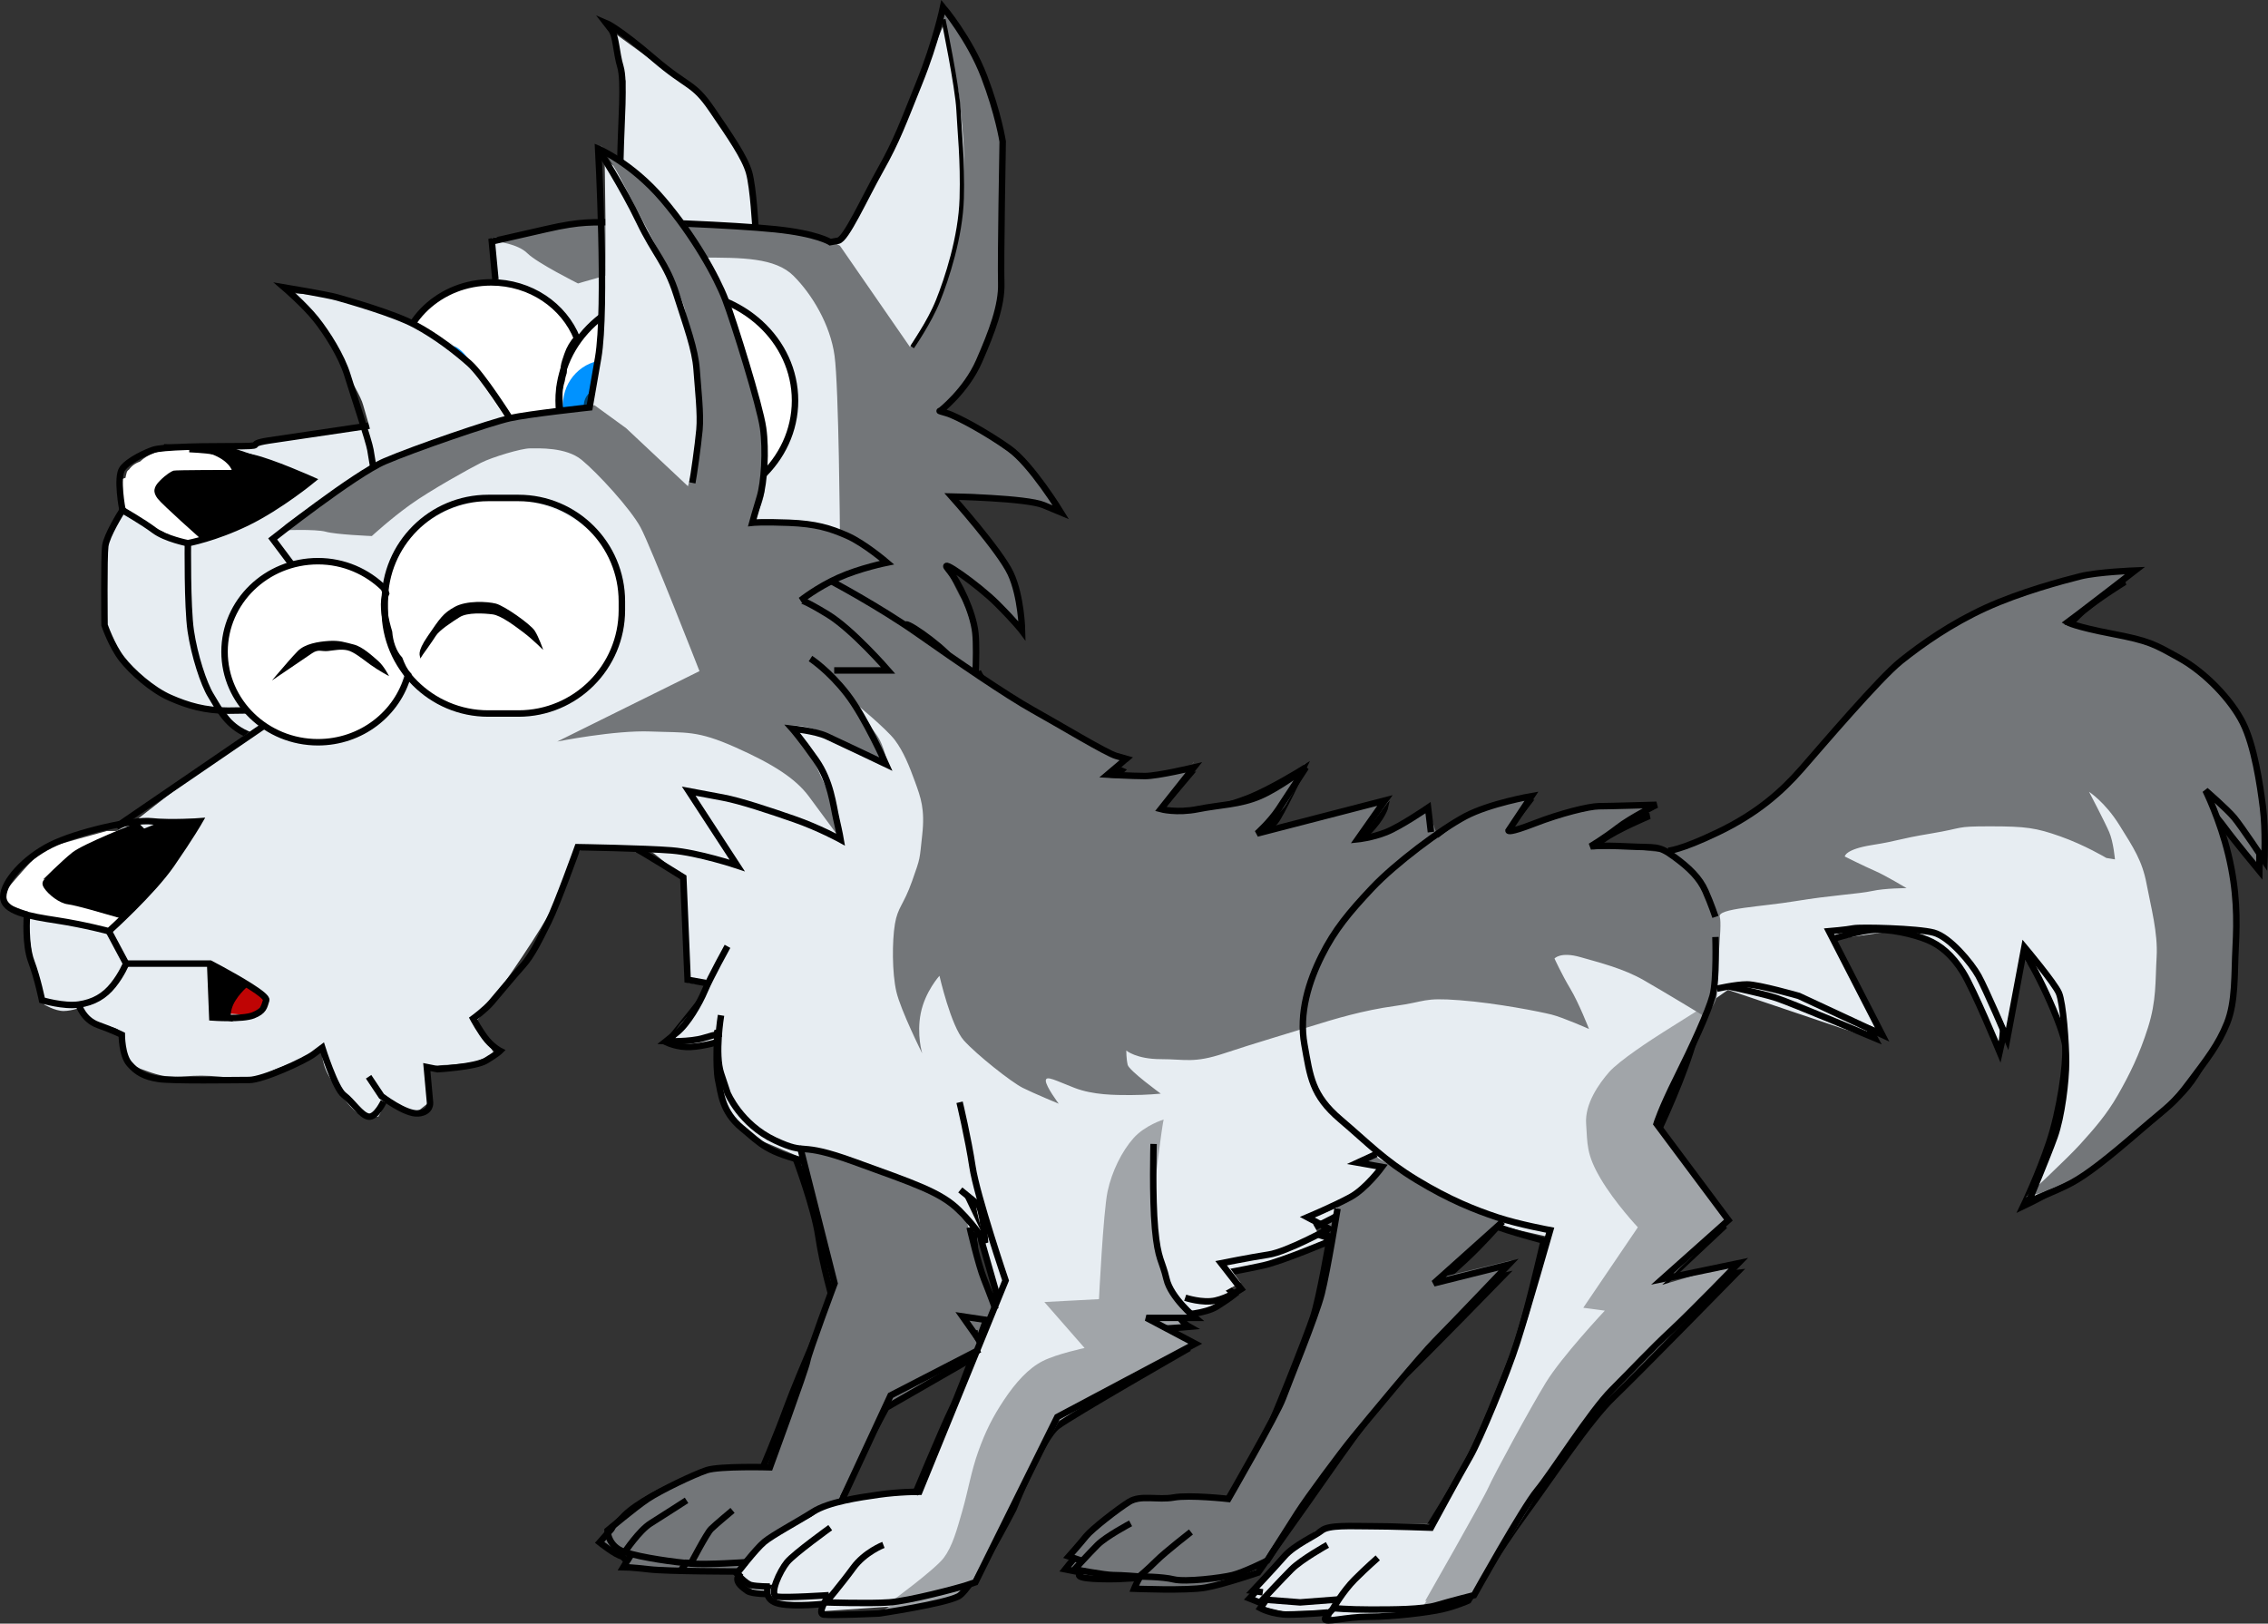 <?xml version="1.0" encoding="utf-8"?>
<!-- Generator: Adobe Illustrator 13.0.0, SVG Export Plug-In . SVG Version: 6.00 Build 14948)  -->
<!DOCTYPE svg PUBLIC "-//W3C//DTD SVG 1.1//EN" "http://www.w3.org/Graphics/SVG/1.1/DTD/svg11.dtd">
<svg version="1.1" xmlns="http://www.w3.org/2000/svg" xmlns:xlink="http://www.w3.org/1999/xlink" x="0px" y="0px"
	 width="263.043px" height="188.296px" viewBox="0 0 263.043 188.296" enable-background="new 0 0 263.043 188.296"
	 xml:space="preserve">
<rect x="0" y="0" width="263.043" height="188.296" fill="#333333" stroke="none"/>
<g id="frame_1">
	<g>
		<g>
			<path fill="none" d="M17.666,55.999c-1.625,0.125-0.625,2.125,0.5,2.375c0.125-1.125-0.625-2.125-1.75-2.375
				c-0.5,1.875,1.875,3.5,3.375,3.875c-0.5-1.5-3.125-2.875-4.625-3.375c1,2,4.125,4,6.25,4.625c-0.625-1.375-3-2.875-4.625-3.25
				c0.625,1.5,2.5,2.75,4,3.5c-0.5-1-2-1.875-3.125-2.25c0.5,1.25,2.125,2.25,3.375,2.875c-0.875-1.25-2.25-2.25-3.625-3.125
				c0.875,0.75,1.625,1.5,2.5,2.25c-0.875-1.125-2.125-2.125-3.25-3.125c0.5,0.625,1.25,1.125,1.875,1.625
				c-1.125-0.375-2.125-1-3.125-1.5c0.375,0.625,0.875,1.25,1.625,1.75c-1-1-1.625-2.125-1.5-3.5c0,0.25,0,0.375,0.125,0.625
				c-0.375-0.75-0.25-1.625,0-2.375l-0.125,0.5c0.125-0.875,0.875-1.5,1.75-1.25c-0.375,0.5-0.5,0.625-1,0.875
				c0.25-1.375,2.875-2.625,4.125-1.75c-0.5,0.375-1.375,0.5-2.125,0.625c1.5-1,4.875-1.125,6.625-0.5c-1,0.5-2.625,0-3.75-0.25
				c1.375,0.5,2.875,0.375,4.375,0.875c-2.625-0.5-6-1-8.25,0.375c2.75,0.625,5.625-0.875,8.375-0.25
				c-2.875,0.375-6.125,0.125-8.875,0.875c2,0.5,4.5,0.375,6.5,0c-1.625-0.375-5.125-1.125-6.375-0.125
				c1.5,2.375,4.625,5.125,6.75,6.875c-0.625-1.875-2.375-4.25-3.875-5.5c-0.125,2.25,2,5.25,3.75,6.625
				c-0.375-0.625-3.25-4-3.5-2.25c-0.25,1.25,2.125,3,2.5,1.125"/>
			<path fill="#FFFFFF" d="M17.551,55.57c-2.049,0.449-2.188,2.486-0.161,3.245c0.466,0.174,1.751-0.037,1.742-0.699
				c-0.02-1.342-0.706-2.126-1.94-2.557c-0.406-0.142-1.66-0.005-1.738,0.576c-0.293,2.178,1.676,3.596,3.561,4.18
				c0.298,0.092,2.024-0.086,1.742-0.699c-0.855-1.858-2.98-2.892-4.815-3.557c-0.283-0.103-2.064,0.137-1.742,0.699
				c1.35,2.352,3.906,3.973,6.44,4.807c0.279,0.092,2.064-0.125,1.742-0.699c-0.983-1.75-2.921-2.899-4.815-3.432
				c-0.28-0.079-2.052,0.098-1.742,0.699c0.897,1.744,2.494,2.792,4.19,3.682c0.397,0.208,2.082-0.177,1.677-0.804
				c-0.76-1.175-1.969-1.84-3.25-2.327c-0.294-0.112-2.042,0.122-1.742,0.699c0.766,1.475,2.13,2.309,3.565,3.057
				c0.38,0.198,2.132-0.217,1.677-0.804c-1.008-1.299-2.256-2.233-3.625-3.125c-0.457-0.297-2.313,0.277-1.802,0.728
				c0.842,0.74,1.658,1.51,2.5,2.25c0.425,0.374,2.261-0.178,1.802-0.728c-0.971-1.163-2.115-2.128-3.25-3.125
				c-0.438-0.385-2.271,0.224-1.802,0.728c0.573,0.616,1.212,1.111,1.875,1.625c0.559-0.268,1.118-0.536,1.677-0.804
				c-1.088-0.415-2.093-0.964-3.125-1.5c-0.396-0.205-2.087,0.179-1.677,0.804c0.464,0.706,0.954,1.236,1.625,1.75
				c0.437,0.334,2.287-0.204,1.802-0.728c-0.959-1.035-1.457-1.987-1.435-3.395c-0.644,0.172-1.288,0.345-1.932,0.518
				c-0.019,0.22,0.023,0.429,0.125,0.625c0.214,0.613,2.124,0.059,1.932-0.518c-0.262-0.788-0.22-1.455-0.004-2.251
				c-0.641,0.09-1.283,0.18-1.924,0.271c-0.042,0.167-0.083,0.333-0.125,0.5c-0.162,0.646,1.751,0.31,1.924-0.271
				c0.062-0.209,0.125-0.419,0.187-0.628c-0.097-0.16-0.194-0.32-0.291-0.48c-0.231,0.209-0.463,0.418-0.695,0.628
				c0.516,0.035,1.033,0.07,1.549,0.105c0.283-1,1.079-1.391,2.387-1.174c0.063-0.227,0.126-0.454,0.189-0.681
				c-0.432,0.233-0.896,0.361-1.392,0.382c0.147,0.241,0.294,0.482,0.441,0.723c1.501-0.855,3.648-0.79,5.262-0.3
				c0.136-0.262,0.272-0.524,0.408-0.786c-0.763,0.258-2.012-0.212-2.781-0.392c-0.453-0.105-2.124,0.709-1.377,0.927
				c1.439,0.42,2.929,0.482,4.375,0.875c0.459-0.309,0.918-0.618,1.377-0.927c-3.184-0.591-6.479-0.96-9.438,0.622
				c-0.375,0.201-0.564,0.636-0.015,0.727c2.828,0.469,5.571-0.715,8.375-0.25c0.249-0.323,0.498-0.646,0.748-0.97
				c-3.058,0.344-6.126,0.205-9.136,0.929c-0.395,0.095-1.358,0.729-0.486,0.916c2.304,0.494,4.644,0.39,6.956-0.004
				c0.371-0.063,1.761-0.739,0.748-0.97c-2.351-0.534-5.363-1.255-7.563,0.122c-0.217,0.136-0.495,0.333-0.314,0.604
				c1.793,2.679,4.286,4.831,6.75,6.875c0.354,0.293,2.1-0.004,1.867-0.623c-0.814-2.157-2.221-4.079-3.94-5.605
				c-0.427-0.379-1.875-0.026-1.867,0.623c0.036,2.63,1.874,5.101,3.815,6.73c0.417,0.35,2.223-0.097,1.802-0.728
				c-0.952-1.427-3.5-4.273-5.217-2.149c-1.392,1.723,3.238,4.229,4.278,1.253c0.203-0.58-1.715-0.327-1.924,0.271
				c0.14,0.041,0.281,0.082,0.421,0.122c-0.4-0.214-0.699-0.526-0.897-0.935c-0.027-0.518-0.357-0.647-0.991-0.387
				c0.263,0.153,0.507,0.333,0.731,0.538c0.677,0.565,1.307,1.281,1.797,2.016c0.601-0.243,1.201-0.485,1.802-0.728
				c-1.912-1.604-3.65-3.936-3.685-6.52c-0.622,0.208-1.245,0.415-1.867,0.623c1.665,1.477,3.021,3.306,3.81,5.395
				c0.622-0.208,1.245-0.415,1.867-0.623c-2.464-2.044-4.958-4.196-6.75-6.875c-0.104,0.201-0.209,0.403-0.314,0.604
				c1.285-0.805,3.813,0.059,5.187,0.372c0.249-0.323,0.498-0.646,0.748-0.97c-2.029,0.346-4.022,0.43-6.044-0.004
				c-0.162,0.306-0.324,0.611-0.486,0.916c2.815-0.676,5.75-0.499,8.614-0.821c0.378-0.042,1.759-0.802,0.748-0.97
				c-2.828-0.469-5.571,0.715-8.375,0.25c-0.005,0.243-0.01,0.485-0.015,0.727c2.129-1.138,4.807-0.547,7.062-0.128
				c0.433,0.08,2.136-0.721,1.377-0.927c-1.443-0.392-2.941-0.456-4.375-0.875c-0.459,0.309-0.918,0.618-1.377,0.927
				c1.657,0.386,3.082,0.662,4.719,0.108c0.211-0.071,0.978-0.613,0.408-0.786c-2.539-0.771-5.653-0.63-7.988,0.7
				c-0.73,0.416-0.18,0.828,0.441,0.723c1.013-0.171,1.952-0.375,2.858-0.868c0.264-0.144,0.582-0.482,0.189-0.681
				c-1.956-0.985-5.157,0.222-5.863,2.326c-0.218,0.65,1.363,0.211,1.549,0.105c0.548-0.313,0.911-0.629,1.305-1.122
				c0.199-0.248-0.033-0.455-0.291-0.48c-1.487-0.147-2.856,0.337-3.313,1.872c0.641-0.09,1.283-0.18,1.924-0.271
				c0.042-0.167,0.083-0.333,0.125-0.5c0.16-0.64-1.763-0.323-1.924,0.271c-0.25,0.92-0.307,1.586-0.004,2.499
				c0.644-0.172,1.288-0.345,1.932-0.518c-0.102-0.197-0.144-0.405-0.125-0.625c-0.028-0.56-1.921-0.147-1.932,0.518
				c-0.023,1.485,0.582,2.544,1.565,3.605c0.601-0.243,1.201-0.485,1.802-0.728c-0.671-0.514-1.162-1.044-1.625-1.75
				c-0.559,0.268-1.118,0.536-1.677,0.804c1.032,0.536,2.037,1.085,3.125,1.5c0.361,0.138,2.23-0.375,1.677-0.804
				c-0.664-0.514-1.302-1.009-1.875-1.625c-0.601,0.243-1.201,0.485-1.802,0.728c1.135,0.997,2.279,1.962,3.25,3.125
				c0.601-0.243,1.201-0.485,1.802-0.728c-0.842-0.74-1.658-1.51-2.5-2.25c-0.601,0.243-1.201,0.485-1.802,0.728
				c1.369,0.892,2.617,1.826,3.625,3.125c0.559-0.268,1.118-0.536,1.677-0.804c-1.26-0.656-2.508-1.391-3.185-2.693
				c-0.581,0.233-1.161,0.466-1.742,0.699c1.208,0.458,2.287,1.071,3,2.173c0.559-0.268,1.118-0.536,1.677-0.804
				c-1.52-0.796-3.002-1.75-3.81-3.318c-0.581,0.233-1.161,0.466-1.742,0.699c1.707,0.479,3.539,1.475,4.435,3.068
				c0.581-0.233,1.161-0.466,1.742-0.699c-2.338-0.769-4.804-2.254-6.06-4.443c-0.581,0.233-1.161,0.466-1.742,0.699
				c1.66,0.602,3.655,1.499,4.435,3.193c0.581-0.233,1.161-0.466,1.742-0.699c-1.578-0.488-3.444-1.674-3.189-3.57
				c-0.579,0.192-1.159,0.384-1.738,0.576c1.117,0.39,1.543,1.07,1.56,2.193c0.581-0.233,1.161-0.466,1.742-0.699
				c-0.176-0.066-1.66-1.396-1.161-1.505C18.952,56.172,18.702,55.317,17.551,55.57L17.551,55.57z"/>
		</g>
	</g>
	<g>
		<g>
			<path fill="none" d="M14.916,55.874c-0.5-0.125-0.625,0.5-0.125,1.25c-0.125-0.125-0.125-0.625-0.125-0.75
				c-0.125,2.5,3.5,4.375,4.875,4.75"/>
			<path fill="#FFFFFF" d="M15.297,55.348c-1.342-0.067-2.169,0.805-1.472,2.035c0.34,0.601,2.197,0.041,1.932-0.518
				c-0.115-0.242-0.122-0.485-0.125-0.75c-0.007-0.575-1.929-0.2-1.932,0.518c-0.01,2.59,3.065,4.362,5.245,4.999
				c0.583,0.17,2.268-0.701,1.192-1.015c-1.947-0.569-4.514-2.253-4.505-4.501c-0.644,0.172-1.288,0.345-1.932,0.518
				c0.003,0.265,0.01,0.508,0.125,0.75c0.644-0.172,1.288-0.345,1.932-0.518c-0.024-0.042-0.334-0.788-0.438-0.735
				c-0.325,0.087-0.65,0.174-0.975,0.261c0.064,0.003,0.127,0.006,0.191,0.009C15.239,56.436,16.603,55.412,15.297,55.348
				L15.297,55.348z"/>
		</g>
	</g>
	<g>
		<g>
			<path fill="none" d="M51.416,41.249c-0.25-0.25-0.375-0.375-0.625-0.375c-1,2.625,1,7.75,3.75,8.625c0-1-3.5-6.375-4.875-5.5
				c-2,1.25,3,6.75,4.25,7c-0.75-2.125-3.125-5.625-5.125-6.5c-0.5,2.125,2,4.75,3.875,5.5c0.25-1.75-2.625-4.375-4-4.875
				c-0.25,1.125,2.75,5.875,4,4.75c1.375-1.375-3.375-5-4.25-5.375c-0.625,2.125,1.5,4,3,5c1,0.5,4.375,2.5,4.125,0.5
				c-0.125-1.125-4.5-4.375-5.5-3.125c-1.625,2,4.5,4.875,5.75,5c2.25,0.25,5.375-1,2.75-3.125c-1.375-1.125-5.875-1.75-5.625,0.875
				c0.375,5.75,17.5,0.75,7-4.875c-2.25-1.25-8-1.5-7.25,2.5c0.625,3.375,6.625,4.125,8.625,1.75c1.75-2.25-0.625-8.375-3.625-8.125
				c-4.25,0.375-1.625,7.375,0.625,8.625c4.125,2.25,6.375-2.375,6.5-5.75c0.125-4.5-2.5-3.875-3.375,0c-0.5,1.875,0,8.625,2.5,4.25
				c0.75-1.25,3.25-8.75,2-10.125c0-0.125-0.125-0.25-0.125-0.375c-2.375,1.25-3.875,6.125-3.875,8.625c0,4.875,3.125-0.5,3.75-2.25
				c0.5-1.75,2-7-1.125-6.625c-2.625,0.375-5,5.875-4.5,8.125c1.375,6.25,9.5-11.125,2.25-8.625c-2.25,0.75-6.5,7.125-5.125,9.625
				c1.625,2.625,5-4.75,5.5-6.125c1.375-4.125-1.5-3.375-3.5-0.875c-1.25,1.5-4,5.875-1.875,7.625c0.25-0.125,0.125-0.25,0.25-0.375
				"/>
			<path fill="#FFFFFF" d="M52.327,40.923c-0.208-0.125-0.417-0.25-0.625-0.375c-0.347-0.208-1.74,0.055-1.863,0.5
				c-0.875,3.172,0.681,7.401,3.791,8.777c0.311,0.137,1.972-0.071,1.877-0.584c-0.461-2.483-3.308-6.471-6.171-5.448
				c-3.41,1.217,1.988,6.885,3.669,7.532c0.271,0.104,2.063-0.122,1.877-0.584c-1.023-2.542-2.727-5.209-5.18-6.567
				c-0.37-0.205-1.843,0.067-1.877,0.584c-0.169,2.555,1.783,4.488,3.93,5.567c0.345,0.173,1.899-0.062,1.877-0.584
				c-0.092-2.174-2.208-4.064-4.055-4.942c-0.361-0.171-1.873,0.052-1.877,0.584c-0.016,2.174,2.514,5.738,4.979,4.857
				c3.46-1.235-1.949-5.32-3.352-6.067c-0.389-0.207-1.813,0.063-1.877,0.584c-0.399,3.263,5.923,8.837,8.921,5.688
				c1.505-1.581-4.943-5.512-7.203-3.493c-1.623,1.451,1.808,3.495,2.68,4.008c1.737,1.024,3.565,1.634,5.576,1.149
				c1.492-0.359,3.701-1.034,2.754-2.946c-0.843-1.701-3.885-1.965-5.487-1.673c-4.135,0.755-2.823,4.624,0.749,5.026
				c2.824,0.318,6.958-0.68,8.567-3.223c2.479-3.919-6.039-5.93-8.419-5.643c-4.88,0.59-4.958,5.587-0.283,6.923
				c2.501,0.715,6.531-0.114,7.426-2.833c1.137-3.452-1.935-7.769-5.528-7.092c-6.853,1.292,0.471,14.374,6.211,8.513
				c1.28-1.308,4.55-9.301,0.485-8.933c-3.386,0.307-3.783,4.425-3.538,7.099c0.224,2.439,2.533,3.567,4.06,1.189
				c1.923-2.994,3.479-7.847,2.334-11.279c-0.144-0.431-1.488,0.096-1.703,0.24c-2.465,1.648-3.448,4.593-3.967,7.397
				c-0.29,1.565-0.508,3.928,1.586,3.524c3.616-0.697,5.085-7.042,4.669-10.076c-0.242-1.762-2.188-1.555-3.435-1.206
				c-2.309,0.645-3.581,3.103-4.373,5.156c-1.041,2.699-0.241,6.375,3.076,4.152c2.387-1.601,4.065-6.161,3.509-8.929
				c-0.701-3.494-5.94,0.028-7.011,1.21c-1.411,1.558-5.791,10.271-0.319,8.317c2.046-0.731,7.169-8.581,4.511-9.998
				c-1.643-0.875-4.116,1.422-5.006,2.426c-1.679,1.896-3.945,5.579-1.914,7.872c0.291,0.328,1.551-0.151,1.784-0.405
				c0.163-0.178,0.238-0.252,0.329-0.47c0.128-0.307-1.701-0.138-1.903,0.348c-0.057,0.093-0.114,0.187-0.171,0.28
				c0.594-0.135,1.189-0.27,1.784-0.405c-1.405-1.585-0.423-3.607,0.402-5.218C59,40.68,61.781,36.72,62.06,38.723
				c0.145,1.041-3.129,7.997-3.696,7.673c-2.472-1.409,2.612-9.721,4.805-9.49c2.088,0.219,0.803,4.264,0.458,5.269
				c-0.316,0.922-0.761,1.796-1.25,2.635c-0.255,0.438-0.561,0.848-0.893,1.229c-0.313,0.362,0.094,0.379-0.237-0.187
				c-0.679-1.162-0.166-2.774,0.19-3.924c0.327-1.053,2.984-6.168,3.972-3.085c0.773,2.413-0.812,5.827-2.065,7.835
				c-1.08,1.729-0.31-2.387-0.205-2.954c0.411-2.215,1.443-4.904,3.389-6.206c-0.568,0.08-1.136,0.16-1.703,0.24
				c1.068,3.205-0.299,7.458-1.861,10.415c0.222,1.013,0.123,1.1-0.299,0.261c-0.128-0.332-0.222-0.673-0.282-1.023
				c-0.18-0.798-0.175-1.645-0.171-2.457c0.004-1.073,0.316-2.054,0.717-3.036c0.724-1.771,0.886,1.702,0.895,2.09
				c0.056,2.423-2.213,7.52-5.377,4.553c-1.53-1.435-2.386-4.26-1.936-6.28c0.504-2.262,2.841,0.333,3.264,0.956
				c0.576,0.846,0.841,1.876,1.054,2.859c1.005,4.642-6.018,4.788-7.198,0.895c-1.353-4.466,10.606-2.187,8.471,2.652
				c-0.833,1.886-3.794,2.285-5.547,2.087c-1.884-0.212-4.2-3.923-0.935-3.47c1.297,0.18,2.331,0.827,2.925,2.028
				c1.206,2.435-3.964,0.49-4.251,0.353c-0.854-0.407-1.632-0.933-2.381-1.504c-0.737-0.564-2.501-2.688-0.328-1.635
				c0.848,0.411,1.586,1.052,2.272,1.685c0.832,0.766,1.911,1.587,0.038,0.784c-2.374-1.018-4.861-2.9-4.515-5.729
				c-0.625,0.195-1.251,0.39-1.877,0.584c1.72,0.916,3.865,2.632,4.431,4.534c0.695,0.256,0.741,0.202,0.136-0.163
				c-0.671-0.495-1.126-1.274-1.57-1.964c-0.445-0.691-0.875-1.529-0.87-2.366c-0.625,0.195-1.251,0.39-1.877,0.584
				c1.85,0.879,3.853,2.647,3.945,4.808c0.625-0.195,1.251-0.39,1.877-0.584c-2.123-1.066-3.986-2.92-3.82-5.433
				c-0.625,0.195-1.251,0.39-1.877,0.584c2.421,1.34,4.057,3.917,5.07,6.433c0.625-0.195,1.251-0.39,1.877-0.584
				c-2.054-0.79-3.812-3.379-4.551-5.347c-0.187-0.497-0.783-1.099,0.046-0.469c0.713,0.542,1.242,1.326,1.767,2.041
				c0.607,0.825,1.295,1.835,1.486,2.86c0.625-0.195,1.251-0.39,1.877-0.584C52.5,47.868,50.9,43.754,51.743,40.7
				c-0.621,0.167-1.242,0.333-1.863,0.5c0.208,0.125,0.417,0.25,0.625,0.375C50.975,41.856,52.561,41.063,52.327,40.923
				L52.327,40.923z"/>
		</g>
	</g>
	<ellipse fill="none" stroke="#FFFFFF" cx="78.416" cy="47.749" rx="14.5" ry="15.25"/>
	<ellipse fill="none" stroke="#FFFFFF" cx="58.604" cy="43.062" rx="11.938" ry="10.188"/>
	<ellipse fill="none" stroke="#FFFFFF" cx="77.291" cy="48.624" rx="15.5" ry="16.625"/>
	<ellipse fill="none" stroke="#FFFFFF" cx="78.041" cy="49.062" rx="16.25" ry="16.438"/>
	<g>
		<g>
			<path fill="none" d="M70.041,53.624c-0.5,0.125,3,3,3.75,3.375c-1.625-1.5-4-2.5-6-3.625c1.875,1.5,4,2.625,5.875,4.125
				c-3.25-2.5-5.875-5.375-8.875-8.125c1.25,3,5.75,7.375,8.75,8.625c0-2-4.875-6.625-7-6.5c0.375,3.75,6.25,5.625,9.25,6
				s7.625-1.125,2.5-2.625c-2-0.625-7.375-0.375-5.25,3c1.75,3,8.875,2.25,11,0"/>
			<path fill="#FFFFFF" d="M69.088,53.795c-0.228,1.117,2.972,3.029,3.792,3.533c0.405,0.249,2.136-0.399,1.82-0.657
				c-1.835-1.501-3.925-2.502-6-3.625c-0.411-0.222-2.139,0.416-1.82,0.657c1.912,1.444,3.963,2.681,5.875,4.125
				c0.415,0.313,2.11-0.426,1.82-0.657c-3.145-2.508-5.937-5.386-8.875-8.125c-0.284-0.265-2.048,0.231-1.876,0.587
				c1.761,3.658,5.157,6.954,8.806,8.695c0.325,0.155,1.958-0.056,1.876-0.587c-0.457-2.967-4.415-6.378-7.339-6.634
				c-0.265-0.023-1.688,0.196-1.593,0.651c0.984,4.724,8.358,6.953,12.622,6.022c0.618-0.135,3.393-0.59,3.33-1.619
				c-0.109-1.786-3.756-1.948-5.097-1.943c-3.318,0.011-7.146,2.72-2.816,5.291c3.12,1.853,8.724,0.581,11.301-1.709
				c0.413-0.366-1.403-0.159-1.748,0.147c-2.283,2.028-7.19,2.299-9.16-0.333c-2.526-3.375,3.831-2.391,5.271-1.606
				c-0.446,0.377-0.893,0.755-1.339,1.133c-0.947,0.038-1.877-0.052-2.792-0.27c-1.108-0.221-2.186-0.616-3.228-1.04
				c-2.09-0.85-3.937-2.308-4.413-4.592c-0.531,0.217-1.062,0.435-1.593,0.651c2.62,0.229,6.275,3.861,6.661,6.366
				c0.625-0.196,1.25-0.392,1.876-0.587c-3.605-1.72-6.963-4.958-8.694-8.555c-0.625,0.196-1.25,0.392-1.876,0.587
				c2.938,2.739,5.729,5.617,8.875,8.125c0.607-0.219,1.213-0.438,1.82-0.657c-1.912-1.444-3.963-2.681-5.875-4.125
				c-0.607,0.219-1.213,0.438-1.82,0.657c2.075,1.122,4.164,2.124,6,3.625c0.607-0.219,1.213-0.438,1.82-0.657
				c-0.619-0.38-3.869-2.428-3.708-3.217C71.083,53.016,69.185,53.323,69.088,53.795L69.088,53.795z"/>
		</g>
	</g>
	<g>
		<g>
			<path fill="none" d="M67.291,43.249c-1.625,0.25-1.25-1.125-0.875-2.125c1.5-3.5,5.5-6.25,9-7.25
				c-1.5,1.25-3.25,2.125-4.625,3.625c-1.375,1.375-2.5,3.125-4.125,4.125c1.875-3.25,9.75-8.875,13.625-7.5
				c-2.25,1.875-7.5,3.875-10.25,4.25c3.25-2.75,13.625-6.25,16.875-2.375c-1.875,1.625-9,0.5-10.5-1.375
				c2.75-1.5,11.875-0.125,13.625,2.75c1.25,2-0.875,1.75-2.25,1.125c-1.625-0.625-3.375-2-4.375-3.375
				c3.375,1.625,7.25,7.125,8.375,10.625c-2.375-1.125-4.375-5.25-5.125-7.75c2.375,2.5,4.875,9.25,3.25,12.375
				c-1.125-1.625-1.25-4.75-0.5-6.625c0.75,3.375-1.625,8.75-4.125,11c-3.5,3.125-7.625,1.5-11.75,1c2.375,1.125,6.25,2,8.875,1.5
				c-1-1.125-11-3-10.375-0.875c0.75,2.75,12,1.25,13.375-0.5c-1.125-1.125-5-1-5.875,0.5c1.125,1.375,3.25,1.125,4.875,1.125
				c-1.25,0-2.875,0-4.125,0.5c1.375,0.375,3.5-0.25,4.5-1.25c-0.5-0.5-0.875-0.5-1.5-0.125c3-0.25,5.5-5.375,6.375-7.75
				c1-3,1.25-6.375-0.125-9.125c0.375,2.625,2.75,4.75,2.375,7.5c-0.375,3-3.375,7.625-6.25,8.75c0.125-1.875,2.5-4.25,3.375-6
				c1-1.875,1.5-4.375,3-5.875c0.875,4.25-3,13.75-8,14.25c0.5-2.125,3.5-4.375,4.75-6.125c1.875-2.875,1.875-3.625,0.125-6.25
				c-2-3.25-6.125-14.875-11.75-12.125c3.25,1.5,8,1.25,10.75,3.5c-1.25,0.625-3.375,0.5-4.875,0.5"/>
			<path fill="#FFFFFF" d="M67.887,42.742c-2.135-0.21,0.564-3.521,0.972-4.079c1.651-2.257,4.383-3.544,6.932-4.416
				c-0.381-0.171-0.763-0.343-1.145-0.514c-3.146,2.39-5.664,5.38-8.75,7.75c0.556,0.05,1.111,0.099,1.666,0.149
				c0.933-1.401,2.099-2.49,3.378-3.562c0.924-0.736,1.898-1.398,2.922-1.986c0.958-0.585,7.17-2.377,1.759,0.087
				c-1.111,0.506-6.102,2.653-1.913,0.616c2.827-1.375,6.177-2.181,9.32-1.897c1.831-0.046,2.18,0.409,1.047,1.366
				c-1.028-0.005-2.043-0.115-3.045-0.33c-4.774-0.838-0.995-1.465,1.407-1.156c1.752,0.226,3.418,0.774,5.006,1.525
				c1.151,0.257,1.524,0.84,1.119,1.75c-1.806-0.645-3.051-1.9-4.248-3.292c-0.557,0.275-1.114,0.551-1.671,0.826
				c3.847,2.211,6.66,6.348,8.181,10.429c0.579-0.238,1.159-0.476,1.738-0.713c-2.649-1.683-3.967-4.689-4.931-7.554
				c-0.622,0.21-1.243,0.42-1.865,0.63c2.564,3.093,4.65,8.145,3.185,12.131c0.643-0.129,1.287-0.258,1.93-0.387
				c-1.048-2.136-1.14-4.171-0.502-6.494c-0.643,0.129-1.287,0.258-1.93,0.387c0.379,3.271-0.758,6.082-2.44,8.827
				c-2.701,4.41-7.73,3.021-11.873,2.408c-0.369-0.055-2.226,0.601-1.368,0.961c3.058,1.287,6.2,1.926,9.509,1.556
				c0.186-0.021,1.543-0.498,1.037-0.882c-1.589-1.205-12.213-4.025-12.24-0.245c-0.028,3.926,13.364,0.973,15.111-0.618
				c0.228-0.208,0.276-0.421,0.002-0.596c-2.175-1.391-5.612-1.048-7.417,0.813c-0.107,0.111-0.332,0.36-0.129,0.513
				c1.728,1.295,3.224,1.309,5.393,1.28c0.254-0.351,0.508-0.702,0.763-1.053c-1.62,0.022-3.059,0.158-4.629,0.568
				c-0.345,0.09-1.402,0.881-0.474,0.965c2.276,0.207,4.012-0.282,5.866-1.616c0.243-0.175,0.269-0.448,0.002-0.596
				c-1.026-0.57-1.273-0.502-2.395-0.128c-1.119,0.373-0.925,1.219,0.245,0.916c6.769-1.75,9.353-11.813,7.093-17.592
				c-0.246-0.628-2.1-0.127-1.932,0.518c0.563,2.163,1.762,4.02,2.355,6.172c0.955,3.465-3.164,8.156-5.858,9.554
				c0.52,0.046,1.039,0.092,1.558,0.137c0.533-2.229,2.162-3.927,3.307-5.864c1.14-1.927,1.585-4.076,3-5.875
				c-0.621,0.083-1.241,0.167-1.862,0.251c0.6,4.541-2.115,12.497-7.157,13.533c0.362,0.11,0.724,0.22,1.086,0.33
				c1.095-2.671,6.681-6.156,6.174-9.475c-0.436-2.853-2.797-5.979-4.151-8.546c-2.133-4.045-5.182-8.591-10.237-6.724
				c-0.246,0.091-0.955,0.615-0.397,0.828c3.552,1.354,7.522,1.379,10.75,3.5c0.216-0.304,0.433-0.608,0.649-0.913
				c-1.443,0.359-2.9,0.503-4.371,0.432c-0.695-0.005-2.068,1.042-0.763,1.053c1.88,0.015,3.582,0.001,5.379-0.568
				c0.333-0.105,1.236-0.527,0.649-0.913c-2.936-1.929-5.915-1.706-9.104-2.698c2.87,0.893,4.764,5.103,6.009,7.464
				c1.159,2.197,2.51,4.454,3.519,6.72c1.376,3.091-4.885,7.289-6.035,10.096c-0.21,0.512,0.916,0.365,1.086,0.33
				c6.032-1.239,9.587-9.335,8.843-14.967c-0.091-0.692-1.639-0.032-1.862,0.251c-1.63,2.072-2.212,4.542-3.545,6.797
				c-1.064,1.8-2.401,3.136-2.897,5.214c-0.17,0.709,1.33,0.255,1.558,0.137c2.388-1.239,4.337-3.335,5.472-5.791
				c2.073-4.486-0.085-6.605-1.225-10.983c-0.644,0.172-1.288,0.345-1.932,0.518c1.191,3.046,1.009,5.885,0.127,8.994
				c-0.819,2.886-4.421,8.798-7.815,8.49c-0.158,0.322-0.315,0.643-0.474,0.965c1.207-0.144,2.414-0.288,3.621-0.432
				c0.69-0.01,2.066-1.07,0.763-1.053c-1.221,0.442-1.715,0.027-1.481-1.247c1.86,0.171-3.029,1.399-2.648,1.331
				c-2.146,0.384-4.59,0.552-6.7-0.098c-3.233-0.996,2.438-0.8,3.014-0.712c1.458,0.223,3.328,0.458,4.534,1.374
				c0.346-0.294,0.691-0.588,1.037-0.882c-2.921,0.327-5.582-0.325-8.241-1.444c-0.456,0.32-0.912,0.641-1.368,0.961
				c3.625,0.537,8.448,1.979,11.775-0.405c3.845-2.756,6.214-7.598,5.662-12.36c-0.077-0.659-1.796-0.102-1.93,0.387
				c-0.659,2.4-0.616,4.486,0.498,6.756c0.31,0.632,1.732,0.152,1.93-0.387c1.545-4.203-0.597-9.339-3.315-12.619
				c-0.343-0.413-2.072,0.015-1.865,0.63c1.039,3.086,2.496,6.153,5.319,7.946c0.35,0.223,1.963-0.109,1.738-0.713
				c-1.607-4.313-4.533-8.501-8.569-10.821c-0.398-0.229-2.17,0.246-1.671,0.826c1.501,1.745,4.265,4.312,6.881,3.964
				c1.278-0.169,2.753-0.944,1.542-2.457c-2.954-3.687-10.728-4.484-14.899-2.751c-0.199,0.083-0.843,0.447-0.524,0.745
				c2.761,2.568,8.74,3.26,11.993,1.269c0.174-0.107,0.55-0.405,0.305-0.637c-4.702-4.441-14.196-0.708-18.544,2.605
				c-0.596,0.455,0.234,0.724,0.632,0.652c3.97-0.725,7.895-2.222,11.158-4.62c0.344-0.253,0.187-0.567-0.174-0.648
				c-5.505-1.23-12.235,3.67-15.117,7.999c-0.533,0.8,1.382,0.367,1.666,0.149c3.097-2.379,5.606-5.362,8.75-7.75
				c0.855-0.65-0.822-0.625-1.145-0.514c-3.64,1.246-6.57,3.228-8.847,6.34c-1.104,1.509-1.831,3.686,0.501,3.915
				C67.271,43.813,68.961,42.848,67.887,42.742L67.887,42.742z"/>
		</g>
	</g>
	<g>
		<g>
			<path fill="none" d="M55.166,37.374c-2,0.125-2.375,8.5-1,9.875c1.25-1.375-0.25-6.75-1.375-8
				c-0.625,1.625-0.875,4.75-0.125,6.375c1.25,2.625,2.375,0,2.375-1.875c0.125-1.5-0.375-4.875-2.375-4
				c-1.625,0.75-1.875,4.25-1.25,5.625c1.5,4.125,4.125-2.875,1-4.875c-3.625-2.5-3.875,5.125-1.125,6.5
				c-0.125-1.375-1.5-3.375-2.75-4.125c-0.5,1.25,0.875,3,1.625,4c-0.75-1.125-1.625-2.25-2.375-3.375c0.25,1,0.75,2,1.25,2.875
				c-0.125-2.375-1.125-4.5-0.125-6.875c0.25,0.875,0,1.875-0.125,2.75c-0.125-1.125,0.25-2.5,0.875-3.625
				c-0.25,1.25-1.125,2.625-2,3.5c0.125-0.875,0.375-1.75,0.625-2.625c-0.375,1.5-0.25,3.125-0.5,4.625
				c-1.625-1.875,2.75-8.75,4.75-8.875c-0.25,1-1.125,1.875-2,2.375c0-1.375,1.5-2.5,2.5-3.125c-1.75,2.125-5.625,7.25-2.375,9.875
				c1.25-1.375,0.625-5,1.375-6.875c-0.125,0.875-0.5,1.875-1.25,2.5c-0.25-3.25,4.75-6.875,7.75-5.625
				c-0.75,1.125-3.375,1-4.25,0.25c1.625-1.5,4.75-1.125,6.75-0.5c-1.125-0.375-2.375-0.375-3.625-0.5c2.625-1,5.625,1.5,6.875,3.5
				c-0.5-0.375-1-0.875-1.5-1.375c0.875,1.375,2,2.625,2.625,4.25"/>
			<path fill="#FFFFFF" d="M55.024,36.844c-3.404,0.969-3.493,8.448-1.751,10.796c0.378,0.509,1.534,0.089,1.799-0.347
				c1.425-2.342,0.099-6.398-1.387-8.435c-0.405-0.556-1.691-0.052-1.863,0.499c-0.509,1.632-1.606,7.806,1.497,7.959
				c2.577,0.127,2.771-3.216,2.669-5.037c-0.376-6.745-8.814-0.954-5.191,4.101c2.419,3.375,6.368-4.106,2.381-6.373
				c-4.846-2.755-6.181,5.15-2.649,7.482c0.442,0.292,1.882-0.05,1.728-0.75c-0.403-1.837-1.462-3.242-2.954-4.357
				c-0.419-0.313-1.663,0.021-1.731,0.6c-0.205,1.729,0.706,2.942,1.701,4.282c0.422,0.568,2.271-0.08,1.787-0.781
				c-0.781-1.132-1.594-2.242-2.375-3.375c-0.355-0.515-2.083-0.036-1.859,0.649c0.333,1.025,0.739,1.926,1.25,2.875
				c0.359,0.668,2.015,0.277,1.932-0.518c-0.242-2.317-0.806-4.417-0.122-6.725c-0.645,0.122-1.29,0.245-1.935,0.367
				c0.101,0.877,0.058,1.744-0.128,2.6c0.646-0.072,1.292-0.145,1.938-0.217c-0.006-1.336,0.214-2.21,0.812-3.473
				c-0.625,0.021-1.25,0.043-1.875,0.064c-0.319,1.229-0.924,2.295-1.814,3.2c0.584,0.028,1.168,0.056,1.753,0.083
				c0.149-0.889,0.357-1.764,0.625-2.625c-0.646,0.072-1.292,0.145-1.938,0.217c-0.27,1.536-0.323,3.078-0.5,4.625
				c0.621-0.166,1.242-0.333,1.863-0.499c-1.194-1.966,1.886-7.469,3.999-7.954c-0.349-0.191-0.699-0.383-1.048-0.574
				c-0.568,0.697-1.136,1.395-1.705,2.092c0.526,0.073,1.053,0.146,1.58,0.219c0.328-1.232,1.042-2.129,2.141-2.689
				c-0.505-0.124-1.011-0.248-1.516-0.371c-2.2,2.717-5.497,7.133-2.363,10.31c0.451,0.458,1.485,0.132,1.799-0.347
				c1.358-2.071,0.755-4.729,1.438-7.027c-0.646,0.072-1.292,0.145-1.938,0.217c-0.354,0.733-0.709,1.466-1.064,2.2
				c0.584,0.028,1.168,0.056,1.753,0.083c0.034-0.99,0.322-1.765,0.839-2.603c0.706-0.952,1.601-1.68,2.687-2.185
				c1.641-0.389,1.563-0.712-0.232-0.971c-0.051,0.273-0.101,0.546-0.152,0.818c1.738-1.231,3.764-0.763,5.557-0.269
				c0.388-0.372,0.777-0.744,1.165-1.116c-1.288-0.297-2.521-0.422-3.843-0.53c-0.074,0.373-0.148,0.746-0.223,1.119
				c2.544-0.601,4.561,1.545,5.839,3.36c0.596-0.26,1.191-0.521,1.787-0.781c-0.531-0.424-1.031-0.883-1.5-1.375
				c-0.477-0.467-2.285,0.043-1.787,0.781c0.916,1.358,1.863,2.616,2.553,4.118c0.331,0.72,2.228,0.126,1.932-0.518
				c-0.727-1.583-1.726-2.941-2.697-4.382c-0.596,0.26-1.191,0.521-1.787,0.781c0.469,0.492,0.969,0.951,1.5,1.375
				c0.485,0.414,2.313-0.035,1.787-0.781c-1.903-2.703-4.588-4.424-7.911-3.64c-0.684,0.162-1.258,1.034-0.223,1.119
				c1.148,0.058,2.284,0.214,3.407,0.47c0.649,0.15,2.301-0.804,1.165-1.116c-2.702-0.744-5.561-0.956-7.943,0.731
				c-0.283,0.2-0.557,0.577-0.152,0.818c1.789,1.067,4.28,0.902,5.796-0.549c0.313-0.299,0.194-0.635-0.201-0.75
				c-3.905-1.136-9.156,2.072-9.302,6.292c-0.028,0.808,1.433,0.455,1.753,0.083c0.782-0.909,1.159-1.633,1.436-2.8
				c0.19-0.803-1.739-0.454-1.938,0.217c-0.642,2.158-0.04,4.783-1.312,6.723c0.6-0.116,1.2-0.231,1.799-0.347
				c-2.864-2.903,0.397-6.982,2.387-9.44c0.595-0.735-1.213-0.575-1.516-0.371c-1.393,0.937-2.509,1.871-2.859,3.561
				c-0.156,0.753,1.296,0.424,1.58,0.219c1.084-0.783,1.735-1.437,2.295-2.658c0.304-0.662-0.646-0.667-1.048-0.574
				c-3.083,0.708-7.33,6.786-5.501,9.796c0.323,0.531,1.797,0.077,1.863-0.499c0.177-1.547,0.23-3.089,0.5-4.625
				c0.147-0.838-1.757-0.446-1.938,0.217c-0.268,0.861-0.476,1.736-0.625,2.625c-0.164,0.812,1.479,0.397,1.753,0.083
				c1.019-1.166,1.726-2.317,2.186-3.8c0.235-0.757-1.631-0.451-1.875,0.064c-0.594,1.253-0.945,2.367-0.938,3.777
				c0.004,0.869,1.829,0.475,1.938-0.217c0.164-1.037,0.243-1.87,0.122-2.9c-0.091-0.774-1.778-0.162-1.935,0.367
				c-0.723,2.437-0.13,4.55,0.128,7.025c0.644-0.172,1.288-0.345,1.932-0.518c-0.51-0.949-0.916-1.85-1.25-2.875
				c-0.62,0.216-1.24,0.433-1.859,0.649c0.781,1.132,1.594,2.242,2.375,3.375c0.596-0.26,1.191-0.521,1.787-0.781
				c-0.851-1.145-1.732-2.18-1.549-3.718c-0.577,0.2-1.154,0.399-1.731,0.6c1.324,0.99,2.191,2.275,2.546,3.893
				c0.576-0.25,1.152-0.5,1.728-0.75c-1.707-1.127-2.057-3.94-1.245-5.696c0.517-1.117,2.023,2.234,2.082,2.598
				c0.042,0.563-0.002,1.118-0.135,1.663c-0.357,1.919-0.384,0.01-0.548-0.487c-0.407-1.234-0.058-2.805,0.48-3.938
				c0.638-1.343,1.33,1.866,1.37,2.15c0.071,0.5,0.137,4.238-0.686,1.789c-0.566-1.683-0.124-3.796,0.39-5.445
				c-0.621,0.166-1.242,0.333-1.863,0.499c1.252,1.716,2.555,5.605,1.363,7.565c0.6-0.116,1.2-0.231,1.799-0.347
				c-0.815-1.099-1.526-8.449,0.249-8.954C56.468,37.574,56.19,36.512,55.024,36.844L55.024,36.844z"/>
		</g>
	</g>
	<g>
		<g>
			<path fill="none" d="M16.541,55.749c2.625,0.125,5.625,0.75,8.125,0c-1.25-0.75-2.625-1.25-4-1.875
				c2-0.125,4.125,0.375,6.125,0.875c-2.125-1.125-4.5-1.75-6.75-2.25c2,0.625,4.25,0,6.375,0.625c-1-0.375-2.125-0.25-3.25-0.25
				c0.875,0.125,1.875,0.25,2.75,0.625"/>
			<path fill="#FFFFFF" d="M16.187,56.378c2.907,0.178,5.762,0.671,8.634-0.052c0.375-0.095,1.262-0.721,0.601-1.092
				c-1.29-0.723-2.649-1.278-4-1.875c-0.288,0.38-0.576,0.76-0.864,1.14c1.936-0.048,3.793,0.381,5.659,0.841
				c0.502,0.124,2.265-0.637,1.33-1.105c-2.207-1.105-4.531-1.781-6.932-2.326c-0.715-0.163-2.299,0.899-1.147,1.182
				c2.107,0.517,4.269,0.136,6.375,0.625c0.703,0.163,2.308-0.86,1.147-1.182c-1.162-0.322-2.271-0.306-3.47-0.288
				c-0.776,0.012-2.072,1.061-0.708,1.258c0.901,0.13,1.679,0.287,2.53,0.587c0.72,0.254,2.271-0.786,1.147-1.182
				c-0.974-0.344-1.952-0.516-2.97-0.663c-0.236,0.419-0.472,0.838-0.708,1.258c1.029-0.015,2.022-0.067,3.03,0.212
				c0.382-0.394,0.765-0.788,1.147-1.182c-2.11-0.49-4.279-0.112-6.375-0.625c-0.382,0.394-0.765,0.788-1.147,1.182
				c2.271,0.516,4.476,1.126,6.568,2.174c0.443-0.369,0.886-0.737,1.33-1.105c-2.192-0.541-4.325-0.966-6.591-0.909
				c-0.376,0.009-1.674,0.781-0.864,1.14c1.351,0.598,2.709,1.152,4,1.875c0.2-0.364,0.401-0.728,0.601-1.092
				c-2.5,0.63-5.087,0.103-7.616-0.052C16.052,55.069,14.876,56.298,16.187,56.378L16.187,56.378z"/>
		</g>
	</g>
	<path fill="#FFFFFF" d="M62.041,48.749c0,6.627,5.373,12,12,12h7.25c6.627,0,12-5.373,12-12v-4.25c0-6.627-5.373-12-12-12h-7.25
		c-6.627,0-12,5.373-12,12V48.749z"/>
	<path fill="#FFFFFF" d="M46.541,43.124c0,5.73,4.645,10.375,10.375,10.375h5c5.73,0,10.375-4.645,10.375-10.375l0,0
		c0-5.73-4.645-10.375-10.375-10.375h-5C51.186,32.749,46.541,37.394,46.541,43.124L46.541,43.124z"/>
	<path fill="#E7EDF2" d="M48.416,48.374c0,0-1,0.625,2,2.375s3.75,2.375,6.625,2s3.75-0.25,5-1.25s2.875-2,2.875-2
		s-0.5,0,0.75,2.125s2.125,3.25,4.25,4.625s3.375,2.625,5.875,2.75s2.25,0.75,5.375-0.125s2.625,0.625,6-2.75s4.375-5.5,4.75-7.375
		s1.125-2.875,0-5.375s-1.375-4.5-3.375-5.75s-2.375-2.375-5-3s-4-1.125-5.125-0.875s-2.5-0.25-4.5,0.75s-2.5,1.25-4,2.125
		s-2.625,2.375-2.625,2.375s-1.5-2-1.75-2.375s-2.375-1.75-3.25-2.25s-2-1.25-3-1.5s-1.625-0.25-1.625-0.25l-0.625-5
		c0,0,1.625-0.5,3.75,0.125s13.875,0.25,13.625,0.625s11.125,0.375,11.125,0.375s9.5,2,9.875,2.625s4.25,13.25,4.375,14.125
		s-0.875,9-0.875,9.625s-1.375,9.625-1.375,9.625s4.75,9,5,9.5s5.625,15,5.625,15.625s-0.5,16.5-0.75,16.875s7.75,11.5,8.625,11.875
		s9.875-0.25,9.875-0.25s15.625-4.125,16.125-3.75s14.375-1.5,14.375-1.5l19.25,1.875l9.125-6.125l19-5.375l9.625-0.75l-0.75-6.375
		l20.375-2.75l9.125-3.5c0,0,7.125,4.875,7.25,5.375s4.25,14.5,4,15.5s-4,17.375-4,17.375l-12.25,9.75l-2.5,1.5
		c0,0,0.875,0.5,2.25-4.625s2.875-11,2.875-12.375s-1.75-6.625-2.875-8.375s-3.375-4.625-3.375-4.625l-0.75-0.125
		c0,0,0.125,5.75,0,6.875s-0.75,5.875-0.75,5.875s-3.75-8.625-4.125-9.375s-2.875-3.125-4-3.5s-3.125-1.5-4.375-1.375
		s-8,1.125-8,1.125l6.125,11.5l-19.625-6.625c0,0-1.25,3.625-2.125,6.625s-1.125,4.375-1.875,6s-2.625,7-2.625,7
		s3.625,6.625,3.875,7s-8,9.875-8,9.875s3.625,3.75,3.375,4.125s-9.625,10.75-9.625,10.75l-10.375,19.75c0,0-3.375,1.125-5.5,1.625
		s-10.75,0.875-10.75,0.875v-0.875l-5.625,0.125l-2.125-0.5l0.375-0.5l-1.5-0.125c0,0-0.25-1,0.75-1.75s2.625-3.125,3.75-3.875
		s2.75-1.875,4.75-2.125s5.5-0.375,7.5-0.375s3.5-0.125,3.5-0.125s3.875-5.75,4.875-8.375s1.5-3.625,3-7.125s2.75-6.375,3.25-8.5
		s2.375-10.125,2.375-10.125s-5.25-1.125-7.125-1.75s-12.625-4.625-12.625-4.625l-1.625,4.375l-4.125,0.375l-2,0.75l3,1.375
		c0,0-2.625,0.75-4.25,1.5s-4.75,1.5-5.75,1.75s-3.625,0.5-3.625,0.5l2,2.625c0,0-1.75,1.25-2.25,1.5s-4.25,0.5-4.25,0.5l-8,3.5
		l-5.375,4.75l-8.875,15.375l-8.375,10.25l-10.875,0.75l0.625-1l-3.25,0.25l-2.625-0.5l-0.875-1l-1.625-0.125l-1.5-1.25
		c0,0,0.25-1.75,2.75-3.75s4.625-3.625,7.625-4.375s4-1.125,6.125-1s3.625,0.375,3.625,0.375s4.625-11,5.375-13
		s4.375-11.625,4.375-11.625s-2-6.125-2.125-6.875s-0.375,1.75-0.375,1.75s-2.25-2.25-3.5-3s-14.25-6.375-15.375-6.875
		s-6.125-2.5-7-3s-2.875-2.75-3.25-3.75c-0.276-0.735-0.687-4.784-0.885-6.874c-0.071-0.752-0.115-1.251-0.115-1.251
		s-0.375,1.125-1.125,1.375s-4.375-0.625-4.375-0.625s-0.375,0.125,2.375-3.375s6.25-8.375,8.125-11.875s3.875-8.125,4-12
		s-0.5-6.5-1.375-8.875c0,0-3.875-3.5-4.5-4.125s-10.125-6.5-10.125-6.5s-0.125,1.25-2.5,4s-2.25,2.625-4.5,4.625
		s-5.75,3.875-7,4.75s-4.125,1.75-4.125,1.75l0.5,4.875c0,0-1,0.875-2.625,0.75s-3-1.375-3.875-1.75s-1.375,0-1.375,0
		s-0.25,1-1,2.125s-1.25,1.75-2.125,1.75s-2.875-2-2.875-2s-0.25-2.25-0.375-3.125s-0.25,2.875-0.25,2.875l-1.25,0.375l-1.125-0.375
		l-1-1.5l-0.5-2.25l-0.125-5.25c0,0-3,0.625-4.75,0.625s-6.875-0.5-8.125-2.25s-1.25-1.75-1.25-1.75s-1.75-0.125-2.375-0.125
		s-5.25-2.125-6.375-2.75s-3.625-4.375-4.25-5.125s-1-2.625-1-2.625l0.625-9l1.75-3.625c0,0,2.5,2,3.625,2.75
		s4.125,1.375,4.125,1.375s1.125,0.25,3.75-1.125s8.875-6,8.875-6l-8.375-3.75l-0.625-0.625h3.875l1.5-0.75L48.416,48.374z"/>
	<path fill="#E7EDF2" d="M109.791,1.999c0,0-3.25,7.875-4.5,10.875s-5.25,11.625-6.375,13.25s-3.125,2.5-3.125,2.5l10,12.625
		l6.75-8.25c0,0,1.375-14.625,1.375-15s-2.125-10-2.125-10l-1.875-6.5"/>
	<path fill="#E7EDF2" d="M70.791,3.499l6.375,4.625c0,0,4.625,3,5.25,4.125s3.75,6,3.75,6s1.125,4.25,1.375,5.125s0.5,4.25,0.5,4.25
		l-15.75-0.125l-2.125-1.125l1.75-4.375c0,0,0.375-4,0.375-5.75s0.25-6.875,0.25-6.875L70.791,3.499z"/>
	<path fill="#737679" d="M57.541,27.999c0,0,2.5,0.25,3.625,1.375s5.875,3.5,5.875,3.5s3.75-1.125,6.625-1.75s3.125-1.25,7.75-1.25
		s8.5,0,10.625,2.125s4.25,5.625,4.75,9.25s0.625,20.75,0.625,20.75l-18.625,0.625c0,0,1.125,0.375,6.375,2s7,2.25,10.125,4.5
		s5.625,5,6.625,8.125s2.625,8.875,2.75,12.5s0.25,4.25-0.5,10.875s-1.375,9.25-0.5,13.625s2.75,8.875,2.75,8.875s-0.5-3.375,0.25-6
		s1.75-3.5,1.75-3.5s-0.375,4,2.625,7.625s11,7.75,11,7.75l-1.25-3.625c0,0,1.625,2.125,4.75,2.25s8.75-0.25,8.75-0.25
		s-2.75-1.75-3.75-3.25s-1-1.5-1-1.5s0.875,0.75,3.875,0.875s6.125,0.125,11.875-1.75s7.375-3,12.625-3.5s5.375-1.25,11.875-0.875
		s14.25,3.125,14.25,3.125s-2.125-3.5-3.25-5.375s-0.875-4.5-1-4.125s-1.125-0.375,3.375,1s5.875,2.375,8.875,4.125
		s4.875,2.625,4.875,2.625s0.25,0.5,0.875-2.375s0.5-5.5,0.5-7s0.125-2.625,0.125-2.625s-3.125,0.5,4-0.75s13.875-2.125,16-2.125
		s-2-2.125-3.75-2.5s-0.625-1.875-0.625-1.875s0.75-1,5.25-1.875s5.5-1.25,10.625-1.125s8.5,1.75,10.875,2.625s3.875,2,3.875,2
		s0.625-1.25-0.625-3.75s-1.875-3.875-1.875-3.875s1.375-0.375,3,2.375s3.75,5.125,4.125,9.25s0.375,8.375,0.125,10.5
		s-1.125,4.5-2.25,7.5s-3.875,7.375-5.75,9.875s-6.5,6.75-6.5,6.75s7.25-4.625,10.625-7s5.5-3.75,7.375-6.125s3.5-5,4.125-7
		s1.25-7.75,1.25-9.875s0.25-3.375,0-5.125s-1.25-7.5-1.25-7.5l-1.25-3.625l6.25,7.875c0,0,0.375-5.375-0.125-8s-1.125-7-2.625-8.75
		s-3.25-4.125-4.75-5.125s-4.375-2.875-6.25-3.75s-5.75-2-6.5-2.125s-2.875-0.25-2.875-0.25s0.625-0.875,2.375-2.25
		s4.875-3.625,4.875-3.625s-3.75-0.375-7.625,0.875s-9.75,3.75-12.25,5.25s-7.125,4.5-10.5,8.25s-5.5,6.75-7.5,8.875
		s-5.5,4-8.625,5.875s-5.5,3-6.375,3.125s-3.25-1.125-5.25-1s-4,0.125-4,0.125s-0.125-0.5,1.875-1.625s5.25-2.875,5.25-2.875
		s-0.75,0-3.25,0.5s-3,0.25-5.625,0.75s-5.375,0.875-6.5,1s-1.125,0.125-1.125,0.125l3-3.875c0,0-1.625-0.25-3.25,0.5
		s-5.25,1.5-6.875,2.875s-2.25,1.875-2.25,1.875s-0.375,0-0.25-1.25s0.25-2,0.25-2s0,0.625-2.125,1.875s-5.625,1.75-6.5,2
		s-0.875,0.25-0.875,0.25s1.75-0.5,3-2.375s2-3.625,2-3.625s-1.25,0.875-4.125,2s-5.125,1.375-6.875,1.875s-4.75,1.125-4.75,1.125
		s1.75-1.375,3-3.125s3.375-6.375,3.375-6.375s-0.625,0.75-3,2.375s-6.75,3.125-9,3.5s-6.875,0.625-6.875,0.625
		s1.125-0.25,2.375-1.375s3.375-4.125,3.375-4.125s-4.875,1-6.375,1.25s-3.5,0.25-3.5,0.25l2-1.75c0,0-2.5-0.375-5.125-1.875
		s-5.25-3.25-6.75-4.125s-5-5-5-5s-0.125-0.375-0.375-2.875s-1-4.875-1.625-5.875s-1.875-3.875-1.875-3.875s2.375,0.75,4.625,2.875
		s4.25,5.25,4.25,5.25s0.125-2.875-0.625-4.75s-1-3.5-2.75-5.625s-4.875-5.75-4.875-5.75s0.875-0.625,4.5-0.125
		s4.875,0.625,6.375,1.25s2.125,1.125,2.125,1.125s-0.875-2.375-2.75-4.25s-3.125-3-5.375-4.5s-4.5-3.125-5.375-3.125
		s-0.875,0-0.875,0s1.25-0.375,2.875-3s2.5-4.875,3.375-7s1.25-3.25,1.25-6s-0.125-16.75-0.125-16.75s-0.625-3.875-2.125-6.75
		s-4.5-7.875-4.5-7.875s-0.75-0.25-0.125,2.5s1.625,7.5,1.625,7.5s0.625,5,0.625,7.25s0,4.375-0.25,6.625s-0.75,5.375-1.625,7.5
		s-0.75,2.625-2.25,4.875s-2.125,3.375-2.125,3.375l-8.125-11.75c0,0-3-1.75-6.375-1.875s-10.875-0.5-13-0.375
		s-10.75-0.625-11.25-0.5S57.541,27.999,57.541,27.999z"/>
	<path fill="#737679" d="M92.416,134.249l4.375,16.375l-8.5,19.875c0,0-5,0.625-6.625,0.875s-4.25,0.75-6,2.125s-6,5.125-6,5.125
		l3,2.125l-0.375,0.75l13.375,0.875c0,0,4.75-4.875,7-5.625s4.625-2,4.625-2s0.75-2.375,1.875-4.75s3.25-6.625,3.625-6.875
		s2.5-1.125,2.5-1.125l7.625-4.5l2.125-5.5c0,0-0.5,0.625-1.25-1.5s-1.75-7-1.75-7s-3.125-3.125-4.25-3.875s-7-3.75-7-3.75
		L92.416,134.249z"/>
	<path fill="#737679" d="M153.541,142.124c0,0,0.75,2.5,0.125,5.625s-4.125,12.125-5.25,14.875s-5.5,10.5-6.125,11.375
		s-0.625,0.875-0.625,0.875s-6.25,0-7.875,0.125s-3.25-0.25-4.375,0.75s-5.5,6-5.5,6l1.375,0.375l-0.125,0.625
		c0,0,2.25,0.125,3.25,0.25s3.75-0.125,3.75-0.125l-0.75,1.375c0,0,3.125,0.125,4.625,0.125s5.375-0.625,6.875-1.125
		s3.125-1.125,3.125-1.125s5-7.125,7.125-10.125s4.375-6,6.625-8.875s3-3.625,5.375-5.875s9.25-9.375,9.25-9.375l-9.125,2
		l8.375-7.625c0,0-6.5-2.25-8.25-3.25s-6.125-4.125-6.125-4.125l-2,1.375l2.375,0.625c0,0-1.25,1.625-2.375,2.625
		s-3.75,2.25-3.75,2.25"/>
	<path fill="#A1A5A9" d="M134.041,130.249c0,0-2.5,1.375-3.875,3.375s-2.625,5.5-2.875,8.625s-0.5,9.25-0.5,9.25l-6.125,0.375
		l4.25,4.375l0.75,1.375c0,0-0.75-0.375-2.375-0.125s-3.875,1.875-5.5,3.25s-3.25,3.875-4.5,7.5s-1.75,7.75-2.875,9.75
		s-1.625,3.75-3.25,5.375s-5.375,3.75-5.375,3.75s8.75-1.625,9.375-2s1.125-0.875,3-4.375s3-5.75,4.75-9s1.625-5.125,3.75-6.375
		s14.75-8.875,14.75-8.875l-4.875-2.5h5.75c0,0-2-1.25-2.75-3.5s-1.875-3.25-1.875-5.25s0-7.25,0-8.125
		S134.041,130.249,134.041,130.249z"/>
	<path fill="#A1A5A9" d="M194.916,117.874c0,0-0.125,0.75-2.25,2.375s-7.375,5.25-8,6.625s-1.75,3.25-1.25,6.25s0.875,4.125,2.5,6
		s4,3.875,4,3.875l-7.25,9.625l3.125,0.125c0,0-3.125,3.375-5,5.875s-3.5,5.25-5.125,8.125s-3.75,7.625-5.125,10.375
		s-5.625,9.375-5.625,9.375l5.125-1.375c0,0,4.5-6.5,6.875-9.75s7-10.375,10.5-13.75s14.625-14.375,14.625-14.375l-10.875,2.875
		l8.5-7.625l-7.5-10.875c0,0,2.5-5.5,3.25-7.5s1.875-4.875,1.875-4.875L194.916,117.874z"/>
	<path d="M18.875,51.916c0.25-0.25,3.667,0,5.667,0.75s2.333,1.833,2.333,1.833s-6.5,0-6.75,0.083s-0.833,0.417-1.583,1.167
		s-0.833,1.333-0.25,2.083s5,4.667,5,4.667s3.167-0.583,5.167-1.667s8.167-5.25,8.167-5.25s-6.417-2.583-7.75-3
		s-2.667-1-3.333-0.917s-6.5-0.167-6.5-0.167"/>
	<ellipse fill="none" stroke="#000000" stroke-width="0.75" cx="78.5" cy="46.457" rx="13.708" ry="12.625"/>
	<path fill="none" stroke="#000000" stroke-width="0.75" d="M47.958,48.582c-0.25,0.083-13.5,2-16.75,2.5s0.5,0.667-4.667,0.667
		c-1.106,0-2.105,0.007-3,0.022c-0.088,0.001-0.175,0.003-0.261,0.004c-0.505,0.009-0.976,0.021-1.413,0.034
		c-2.259,0.069-3.596,0.195-4.077,0.355c-0.75,0.25-2.833,1.167-3.583,2.167s0,4.833,0,4.833s2.334,1.333,3.667,2.333
		s3.917,1.5,3.917,1.5s3.167-0.583,6.917-2.417s7.5-4.917,7.5-4.917s-4.667-2.083-6.917-2.583s-3.5-0.583-4.5-0.75
		s-2.833-0.25-2.833-0.25"/>
	<path fill="none" stroke="#000000" stroke-width="0.75" d="M14.208,59.165c-0.167,0.25-1.833,2.917-2,4.167
		s-0.083,9.167-0.083,9.167s0.833,2.417,2,3.917s3.5,3.583,5.583,4.5s4.083,1.5,6.75,1.5s12.333-0.249,14.917-0.416
		s7.833-1.333,10.917-2.5s7.167-2.916,9.333-4.834c2.167-1.917,4.5-5.583,4.5-6.583s-0.083-1.5-0.083-1.5"/>
	<path fill="none" stroke="#000000" stroke-width="0.75" d="M21.791,62.999c0,0-0.083,7.333,0.333,10.167
		c0.417,2.834,1.5,6.166,2.333,7.5s1.667,3.166,3.75,4.25s5.583,1.584,8.25,1.417s3.583-0.333,3.583-0.333s0.084,3.666,0.167,5.166
		s1.417,3.834,1.917,4.084s1.75-0.417,1.917-0.917s0.083-3.167,0.083-3.167s0.417,3.334,1,3.917s1.25,1.583,2.417,1.5
		s2.5-1.25,2.667-2s0.5-1.667,0.5-1.667s0.917-0.083,1.667,0.417s2.083,1.167,3.5,1.167s2.5-0.25,2.5-0.25l-0.25-5.167
		c0,0,0.5,0,2.75-1s3.917-1.916,5.25-3.083s4.417-3.167,5.5-4.417s2.916-3.084,3.333-3.917s1.083-2.167,1.083-2.167
		s2.75,1.25,5.167,2.833s3.75,2.167,5.75,3.75s5.25,4.917,5.25,5.75s0.084-4.584-0.333-7.167s-1.667-6-1.667-6s2.917,1.583,5.583,4
		s4.584,3.751,6.417,5.834s3.083,5.5,3.083,5.5s0.833-3.001,0.75-6.834s-0.166-8.333-0.916-9.5s3.916,2.083,5.166,3.667
		s2.833,3.251,2.75,4.167s0.334-4.666,0.084-7.083c-0.25-2.417-1.917-5.917-3.167-7.417s3.501,1.833,5.667,4
		s2.916,3.167,2.916,3.167s-0.083-4-1.333-6.667s-6.833-8.917-6.833-8.917s8.666,0.167,10.666,1s2,0.833,2,0.833
		s-3.417-5.583-6-7.417s-6.083-3.75-7.25-4.083s-0.75-0.25-0.75-0.25s3-2.333,4.5-5.75s2.666-6.5,2.583-9.083
		s0.167-16.417,0.167-16.417s-0.501-3.25-2.167-7.583s-4.75-8-4.75-8s-0.832,4-2.749,8.75s-2.583,6.667-4.5,10.083
		s-4,8.083-4.917,8.25s-0.917,0.167-0.917,0.167s-1.5-1-6.417-1.5s-15.667-0.917-18.417-0.833s-3.833-0.167-8.167,0.833
		s-6.25,1.417-6.25,1.417l0.417,4.417"/>
	<path fill="none" stroke="#000000" stroke-width="0.75" d="M70.875,25.499c0,0,1-3.083,1.083-7.25s0.5-8.833,0-10.5
		s-0.5-3.583-1.083-4.333s-0.583-0.75-0.583-0.75s1.417,0.583,5.5,4.083s4.583,2.75,6.75,5.917s3.833,5.583,4.333,7.333
		s0.75,6.5,0.75,6.5"/>
	<path fill="none" stroke="#000000" stroke-width="0.75" d="M90.375,83.999c0,0,1.667,4.667,1.75,7.5s-0.917,7.916-2.083,10.333
		s-4.75,8.667-6.333,11s-6.333,8.083-6.333,8.083s1.25,0.583,2.75,0.5s3.167-0.583,3.167-0.583"/>
	<path fill="none" stroke="#000000" stroke-width="0.75" d="M83.208,119.415c0,0-0.25,4.334,0.083,5.834s0.417,3.666,2.75,5.583
		s2.75,2.75,7.917,4s4.584,0.417,8.167,2.167s3.582,1.417,6.416,3.5s4.5,3.833,4.5,3.833s-0.166-2.917-0.166-3.75
		s-1.584-1.917-1.584-1.917"/>
	<path fill="none" stroke="#000000" stroke-width="0.75" d="M113.416,77.874c0,0,1.25,2.75,4.125,4.625s9.5,5.625,11,6.25
		s1.5,0.625,1.5,0.625s-1,1-1.625,1.375s2.25,0.125,2.25,0.125s2.625-0.125,4.875-0.5s2.25-0.375,2.25-0.375l0,0
		c0,0-2,2.375-2.875,3.375s-1.875,1.625-1.875,1.625s2.125,0.25,4.125-0.25s5.25-1.25,7.75-2.25s6.125-3.25,6.125-3.25
		s-2.5,5.25-3.125,6s-2.625,2.625-2.625,2.625s6.25-1.25,9.5-2.25s5.875-2.125,5.875-2.125s-0.25,1.25-2.125,3.125
		s-2.375,2.25-2.375,2.25s4.375-0.375,6-1.5s2.875-2.375,2.875-2.375s0,2.5,0.125,3.5"/>
	<path fill="none" stroke="#000000" stroke-width="0.75" d="M146.166,185.874l-1.25-0.5c0,0,2-2.125,3.75-4s3.625-2.625,5-3
		s11.75-0.75,11.75-0.75s3.375-5.375,4.875-8.25s3.875-8.875,5.125-12s3.625-13.5,3.625-13.5s-3.875-1-6.125-1.875
		s-6.375-2.375-9.625-4.125s-5.125-3.75-7.5-6.25s-4.25-5.875-4.625-7.375s0.125-8.125,1.75-11.75s4.75-7.375,7.125-9.875
		s6.125-5.25,9.125-7s7.5-2.75,8.125-2.625l-2.875,3.75c0,0,2.125-0.25,6.25-1s10-1.125,10-1.125h0.625c0,0-3.875,1.625-5.375,2.75
		s-2.625,1.75-2.625,1.75s3.25-0.375,5.75,0s3.625,0.625,5,1.5s4,3.25,4.25,5.125s0.25,1.875,0.25,1.875"/>
	<path fill="none" stroke="#000000" stroke-width="0.75" d="M154.041,186.999c0,0-2.75,0.25-4.625,0.25s-3.25-0.75-3.25-0.75
		s1.5-2.25,3.25-3.875s4.125-3,4.125-3"/>
	<path fill="none" stroke="#000000" stroke-width="0.75" d="M159.166,182.124"/>
	<path fill="none" stroke="#000000" stroke-width="0.75" d="M159.166,182.124c0,0-5.5,5.125-5.5,5.625s2.375-0.25,5.125-0.25
		s6.875-0.5,8.5-0.875s3-1,3-1s3.5-5.875,6.625-10.125s7.375-10.75,10.25-13.5s14.25-14.375,14.25-14.375s-2.5,0.25-5,1.125
		s-4.875,1.375-4.875,1.375l8.25-7.75l-7.875-10.375c0,0,2.625-5.375,4.125-10s2.375-9.25,2.5-11.125"/>
	<path fill="none" stroke="#000000" stroke-width="0.75" d="M193.041,99.749c0,0,2.75-1,6.125-2.625s7.875-4.5,10-7.375
		s5.25-6.625,8.875-10s10.125-7.375,13.125-8.5s6.625-2.5,9.375-3s5.875-0.75,5.875-0.75s-3.875,2.375-5.375,3.875s-1.5,1.5-1.5,1.5
		l0,0c0,0-0.5,0.125,3.25,1s3.125,0.625,8,3.25s5.375,4,7.5,6.5s2.875,6.625,3.375,9s0.375,8.375,0.375,8.375s-3-3.625-4-5
		s-2.375-2.75-2.375-2.75s1.375,2.75,1.75,5.375s1.5,10,0.875,15s-2.25,9.875-5.125,13s-8.75,7-11.25,9s-7.25,4.25-7.25,4.25
		s1.75-3.625,3-7.375s2-9,1.875-11.125s-4-10.375-5-11s-1-0.625-1-0.625l-0.625-0.25c0,0-0.5,10.25-0.75,11.375
		s-0.25,1.125-0.25,1.125s-3-7.25-4.25-9.25s-2.625-3.125-4.125-3.75s-4.5-1.375-6.625-1.125s-5.5,1.375-5.5,1.375l6,11.125
		c0,0-9.5-4-11.375-4.625s-7.5-1.75-7.5-1.75"/>
	<path fill="none" stroke="#000000" stroke-width="0.75" d="M111.041,129.499c0,0,1.5,9.875,2.25,12.5s2.25,7.875,2.25,7.875
		s-4.125,11.5-5.125,13.5s-4.75,11-4.75,11s-4.25-0.5-6.625,0s-7.125,2.375-8.875,3.75s-4.5,4.25-4.625,4.875s0.625,1.125,1.125,1.5
		s2.625,0.375,2.625,0.375"/>
	<path fill="none" stroke="#000000" stroke-width="0.75" d="M95.541,185.999c0,0-3.25,0.375-5.125,0s-1.375-1.875-1.375-1.875
		s0.75-1.5,2.25-3.125s4.5-2.625,4.5-2.625"/>
	<path fill="none" stroke="#000000" stroke-width="0.75" d="M101.666,179.874c0,0-2.75,1.75-4,3.125s-3.125,4.125-2.125,4.25
		s6.375-0.125,6.375-0.125s7.625-1.125,9.25-2s6.375-10.125,6.375-10.125s3.25-8.25,5.125-9.625s14.75-8.75,14.75-8.75
		s-4.625-3-4.875-2.625s5.375-0.125,5.375-0.125s-1.375-0.75-2.375-3.375s-1.625-4.875-1.75-6.625s-0.5-8.875-0.25-10"/>
	<path fill="none" stroke="#000000" stroke-width="0.75" d="M92.291,134.374c0,0,2.125,5.625,2.625,9s1.625,7.25,1.625,7.25
		s-3.875,8.75-5.25,12.5s-3,7.5-3,7.5s-6.125,0.375-8.625,1.125s-5.875,2.625-7.25,4s-2.875,3.125-2.875,3.125
		s1.875,1.5,2.625,1.625l0.75,0.75"/>
	<path fill="none" stroke="#000000" stroke-width="0.75" d="M79.291,174.749c0,0-2,0.625-3.5,2.125s-3.5,4.875-3.5,4.875
		s0.875,0,3,0.25s10.375,0.25,10.375,0.25"/>
	<path fill="none" stroke="#000000" stroke-width="0.75" d="M79.041,181.999c0,0,3.375-4.5,4.375-5"/>
	<path fill="none" stroke="#000000" stroke-width="0.75" d="M96.916,175.124c0.125-0.5,1.75-4.625,2.75-6.25
		s3.125-5.625,3.125-5.625l10-5.75l0.25-3.25"/>
	<path fill="none" stroke="#000000" stroke-width="0.75" d="M111.291,154.249"/>
	<path fill="none" stroke="#000000" stroke-width="0.75" d="M111.791,143.499c0,0,1.25,4.5,1.625,5.75s1.5,2.75,1.5,2.75"/>
	<path fill="none" stroke="#000000" stroke-width="0.75" d="M136.916,152.499c0,0,2.875-0.125,4.25-1s2-1.375,2-1.375l-2.375-2.25
		c0,0,3.5-0.625,5.75-1.125s8.125-3,8.125-3l-3.125-1c0,0,3.875-1.75,5.125-2.75s3-3.375,3-3.375l-2.75-0.375l1.875-0.875"/>
	<path fill="none" stroke="#000000" stroke-width="0.75" d="M153.416,141.874l0.75,2c0,0-1.125,6.625-1.875,8.875
		s-4.75,12.375-6,14.875s-4.625,7.5-4.625,7.5s-3.375-0.375-6.25-0.25s-5.25,0.125-6.875,1.5s-5,5.625-5,5.625l1.875,0.375"/>
	<path fill="none" stroke="#000000" stroke-width="0.75" d="M130.666,177.249c0,0-5.875,5-5.5,5.5s4.5,0.375,4.5,0.375l2.375-0.125"
		/>
	<path fill="none" stroke="#000000" stroke-width="0.75" d="M136.291,178.874c0,0-2.75,2.125-3.5,3.125s-1.25,2.25-1.25,2.25
		s6.125,0.25,8.25-0.125s6.125-1.75,6.125-1.75s3.25-4.625,5.75-8.125s7.875-11.5,10.75-14.25s11.875-12,11.875-12l-8.5,1.875
		c0,0,2.5-2.25,4.25-3.875s3.625-3.75,3.625-3.75"/>
	<path fill="none" stroke="#000000" stroke-width="0.5" d="M109.416,2.249c0,0,1.625,7.875,1.75,10.5s0.5,5.75,0.375,10.25
		s-1.75,9.375-2.75,11.875s-3,5.375-3,5.375"/>
	<path fill="none" stroke="#000000" stroke-width="0.75" d="M65.185,48.764c-0.16-1.084-0.366-2.168-0.311-3.266
		c0.024-0.468,0.122-0.915,0.252-1.348c0.053-0.33,0.13-0.653,0.235-0.969c0.005-0.425,0.054-0.85,0.191-1.262
		c0.083-0.25,0.167-0.5,0.25-0.75c0.245-0.735,0.639-1.382,1.123-1.934c-1.518-3.787-5.399-6.487-9.968-6.487
		c-5.891,0-10.667,4.477-10.667,10s4.776,10,10.667,10c3.343,0,6.307-1.458,8.262-3.714C65.206,48.944,65.194,48.854,65.185,48.764z
		"/>
	<ellipse fill="#0092FF" cx="70.416" cy="46.957" rx="5.125" ry="5.208"/>
	<ellipse fill="#0092FF" cx="50.75" cy="43.291" rx="3.958" ry="3.625"/>
	<ellipse fill="#00426B" cx="69.833" cy="47.041" rx="2.125" ry="2.042"/>
	<ellipse fill="#00426B" cx="50.166" cy="43.291" rx="1.458" ry="1.375"/>
	<ellipse fill="#FFFFFF" cx="72.708" cy="44.166" rx="1.333" ry="1.25"/>
	<ellipse fill="#FFFFFF" cx="68.208" cy="49.416" rx="1" ry="0.917"/>
	<circle fill="#FFFFFF" cx="52.125" cy="41.416" r="1.083"/>
	<ellipse fill="#FFFFFF" cx="48.541" cy="44.957" rx="0.667" ry="0.542"/>
</g>
<g id="frame_2">
	<path fill="#E7EDF2" d="M70.125,18.499c0,0,0.25,12.75,0,15.5s-1.5,12.25-2,13s3.75,4,3.75,4l9,6.25l0.25-18l-2.25-9.75l-4.75-8.25
		L70.125,18.499z"/>
	<path fill="#E7EDF2" d="M33.875,33.999c0,0,1.75,1.5,2.75,3s3,5,3.5,6s1.75,3,2,4s1.25,3.75,1,4.75s-0.25,3.5-0.25,3.5l16.5-5.5
		l-2.75-4.25l-4.25-5.75c0,0-2.25-0.5-3.75-1.5s-5.5-2.75-5.5-2.75l-5.75-1.25L33.875,33.999z"/>
	<path fill="#E7EDF2" d="M32.125,62.749l2.75,4l-1.5,12.5l-3,4.5l-14.75,11.5l-11.75,6.25l-0.75,5.25c0,0,0.5,3.75,0.75,4.75
		s0.75,3.25,0.75,3.25l0.5,1.75c0,0,1.25,0.75,2.25,0.75s2.25-0.5,2.25-0.5s-0.25,1,0.75,1.5s2.25,0.75,3,1s0,0.5,0.75,1.75
		s0.5,2.25,1.75,2.75s-1.5-0.5,1.25,0.5s3.5,0.5,6.25,0.5s5.75,0.75,7,0s5-2,5-2l2-1.25c0,0-0.25,1.5,0.75,3.25s2.5,3.75,3.25,4.25
		s2.5,0.5,2.5,0.5l1-1.75c0,0,0,0.25,1.25,0.75s2.5,0.25,2.5,0.25l1.25-1c0,0-0.5-2.75-0.5-3.5s2.5-0.75,2.5-0.75l3-0.25l2.5-1
		l-1.25-2l-1-1.75c0,0,0.25,0,2.5-3.25s6.25-9,7-11.25s3-6,3-6s0.75,0.75,3,0.5s4.25-0.25,5.25,0.5s3.25,2.75,3.25,2.75l0.75,12.25
		l2,0.25c0,0,0,1-1,2.25s-3,3.5-3,3.5s0,0.5,2.25,0.25s3.5-1.25,3.5-1.25s-0.5,0.5,0,3s0.75,3.75,2,5.75s1.5,2.75,3,3.5
		s6.5,2.75,6.5,2.75l4.75,3.25l6.75,2.5l5.25,2.5l2.25,1.25l-2.75-5.75l2.5,1.75l3.25,8.75l-10.25,25.25c0,0-3.5-0.75-5.75,0
		s-5,0.75-6.5,2s-2.5,0.75-4.25,2s-4.75,4.5-4.75,4.5s0.25,0.5,1.5,1.25s2.75,0.5,2.75,0.5l1.75,0.5l3.5,0.25l1.5,0.5h7.25l5-2
		l5.25-8l4-10.75c0,0,5.75-4.25,6.5-4.5s4.5-3,4.5-3l-5-4.5l4.75-1.25l1-8.25l1-5.75l2.25-6v6l0.75,11.5c0,0,1,2.75,2.5,2.75
		s4.75-1,4.75-1l2.75-1.5l-2-2.75c0,0,3-0.5,4.25-0.75s6.75-2.25,6.75-2.25l-1-1.75c0,0,1.25-1.25,3-2s7-3,7-3l5,3.75l5.25,1l8,2
		c0,0-2.5,8.75-3.25,10.75s-3,8.25-4.25,11s-4,6.5-4.75,8.5s-1.75,3.5-1.75,3.5s-6.5,0-8,0s-5.5,0.75-5.5,0.75s-3.5,2.5-4.25,3.5
		s-3.25,3.25-3.25,3.25s0.75,1,2,1.25s5,0,5,0l2.75-0.25l-0.75,1.25c0,0,4.75,0.25,5.75,0s6-1.5,6-1.5s2.75-2.25,3.25-3
		s7.75-14,7.75-14l7.5-7.25l5.25-6.5l-1-6l5.25-8.5l-5.5-5.75l1-6l5.5-7.25l2.75-4l5-3.5l15,6l-5.25-11.5l7.5-1l5.5,1.5
		c0,0,2.25,1.25,4,4.25s3.75,8,3.75,8l1.5-12c0,0,1.25-0.25,2.25,2.75s2.25,4.75,2.5,7.25s1,6.25,0.5,7.75s-0.75,2.75-1.25,5
		s-3.5,7.5-3.5,7.5s0.75,0.75,5.75-3.75s10.75-13.75,10.75-13.75l2.25-15.75l-3.25-7.5l-4-7.25c0,0-6.75-1.25-7.5-0.75
		s-11.25,0.75-12,1.25s-11.75,3.75-12.5,4s-15.5,3.25-15.75,4.25s-13.5,4.5-14.25,5.25s-23-1.5-23-1.5s-21.25,3.5-22,3.25
		s-10.75-5-11.5-5.5s-18.25-10.5-18.75-11.25s-6.75-9-6.75-9s-7-9.75-8-9.5s-9.5-5.5-10.75-5.5s-5.75-7-5.75-7
		s-10.25-11-11.25-10.75s-15.25,4-15.25,4l-12.75,6.5l-5.5,4.25"/>
	<polygon fill="#BF0404" points="27.875,113.749 25.625,117.499 29.375,117.749 30.875,115.999 	"/>
	<path fill="#A1A5A9" d="M197.459,116.832c0,0-3.167,1.999-4.5,2.833s-5.166,3.334-6.333,4.667s-2.834,3.667-2.667,6
		s0.001,3.499,1.667,6.333s4.333,5.667,4.333,5.667l-6.333,9.333l2.5,0.334c0,0-5.001,5.333-6.834,8.333s-5.999,10.667-6.666,12.167
		s-7.334,13.167-7.334,13.167l5.5-0.5c0,0,6.334-9.834,7.334-11.667s5.166-7.501,6.833-9.667s9.167-10.666,10.667-11.833
		s6.166-5.667,6.166-5.667l-9,2.667l7.667-7.333l-8.333-11.334c0,0,3.5-8.499,4.5-9.833S197.459,116.832,197.459,116.832z"/>
	<path fill="#A1A5A9" d="M133.959,138.499c-0.167-0.667,0.833-8,1-8.667c0,0-2.167,0.667-3.5,2.167s-2.5,3.832-3,6.166
		s-1,12.5-1,12.5l-6.333,0.334l4.666,5.333c0,0-3.166,0.667-4.833,1.5s-3.167,2.5-4.5,4.5s-2.167,3.667-3,6
		s-1.166,4.499-1.833,6.833s-1.167,4.166-2.167,5.5s-6,5-6,5l9.167-2l10.333-19.166l15.667-8.834l-5.667-2.666l6-0.167
		c0,0-2.666-1.501-3.333-3.167s-1.667-6.666-1.667-6.666V138.499z"/>
	<ellipse fill="#FFFFFF" cx="58.313" cy="70.437" rx="14.188" ry="12.563"/>
	<ellipse fill="#FFFFFF" cx="36.75" cy="75.562" rx="10.375" ry="10.813"/>
	<path fill="#FFFFFF" d="M0.5,103.499c0,0,3.875-4.75,4.875-5.125s7-2,7-2h2.875l-8.625,6.125l4.875,2.125l3.125,0.625L13,107.624
		c0,0-5.375-1-7.25-1.25s-5.125-1.625-5.125-1.625"/>
	<path fill="#737679" d="M32.625,61.499c0,0,4-0.166,5.167,0.167s5.333,0.5,5.333,0.5s2.167-2,4.5-3.667s6.833-4.166,8.167-4.833
		s4.667-1.667,5.667-1.667s4.167-0.167,6,1.333s5.666,5.667,6.833,7.833s6.833,16.667,6.833,16.667l-16.5,8.167
		c0,0,6.667-1.334,10.833-1.167s5.333-0.167,9.833,1.833s7,3.667,8.5,5.667s3.708,5.042,3.708,5.042s-0.041-2.875-1.375-5.375
		s-4.833-7.834-4.833-7.834s2.166-0.333,5,1.167s6.667,3.5,6.667,3.5s-0.333-2.334-1.333-3.667s-2.5-3.666-2.5-3.666
		s3.666,3,4.666,4.333s1.668,2.999,2.334,4.833s1.166,3.167,0.833,6.167s-0.167,2.499-1.167,5.333s-1.667,3-2,5
		s-0.333,5.668,0.167,7.834s3,7.166,3,7.166s-0.667-2.166-0.167-4.666s2.167-4.334,2.167-4.334s1.333,5.833,2.833,7.5
		s5.501,4.833,6.834,5.5s4.166,1.834,4.166,1.834s-1.5-2-1.5-2.667s1.168-0.001,3.334,0.833s4.667,0.834,6.5,0.834
		s3.5-0.167,3.5-0.167s-3.668-2.666-3.834-3.333s-0.166-1.667-0.166-1.667s1.167,1,4,1s3.833,0.499,7.333-0.667
		s7.501-2.332,10.167-3.166s5.999-1.834,9.666-2.334s3.166-0.999,7.5-0.666s9.334,1.332,10.667,1.666s4.333,1.667,4.333,1.667
		s-1.166-3.001-2.166-4.667s-1.834-3.5-1.834-3.5s0.666-0.832,3-0.166s5.001,1.332,7.334,2.666s7,4.167,7,4.167
		s1.667-1.333,1.5-2.833s0.666-7.667,0.333-8.667s4.833-1.166,8.833-1.833s7.334-0.834,8.834-1.167s4-0.333,4-0.333
		s-2.5-1.5-3.667-2s-3.5-1.667-3.5-1.667s0.001-0.833,3.167-1.333s2.833-0.668,6.833-1.334s2.668-0.833,6.834-0.833
		s5.332,0.167,8.166,1.167s5.334,2.5,5.334,2.5l1,0.166c0,0-0.167-1.999-0.667-3.166s-2.333-4.667-2.333-4.667
		s1.834,1.166,3.5,3.833s2.666,4.168,3.166,6.834s1.334,5.667,1.167,8.5s0,4.999-1,8.166s-2.167,5.501-3.5,7.834
		s-2.833,3.999-4.333,5.666s-6.334,6.167-6.334,6.167s3.5-0.834,6.5-2.667s8.001-5.999,10.834-9.166s5.166-6.334,5.833-8.334
		s1.499-5.999,1.333-9.166s-0.166-7.334-0.666-8.834s-1.5-5.5-2-6.333s-0.5-2.667-0.5-2.667s0.667,0.166,2.5,2.5
		s3.833,5.667,3.833,5.667s0.167-5-0.333-7.5s-0.668-6-1.834-8s-4.5-6.167-5.5-6.667s-5.167-3.167-6.5-3.333
		s-4.666-1.167-5.666-1.167s-3.667-0.833-3.667-0.833l8.667-6.167c0,0-7.5,0.666-9.667,1.333s-7.168,2.333-8.834,3.5
		s-7.5,4-8.833,5.667s-7.167,7.668-8.167,8.834s-6.5,7.333-7.333,7.833s-2.499,1.333-4.333,2.5s-5,2.333-6.167,2.833
		s-5.167-0.333-6-0.333s-3.667,0.167-3.667,0.167s1.833-2.001,3-2.834s4.167-2.166,4.167-2.166s-3.833,0.166-4.833,0.166
		s-3.668,0.168-5.334,0.834s-6.666,2-6.666,2s0.833-1.833,1.5-2.5s1-1.334,1-1.334s-6.333,1-7.833,2.167s-3,2.333-3,2.333
		l-1.167-3.333c0,0-1.333,1.001-2.333,1.667s-5.667,2-5.667,2l3.5-4.667l-15.166,3.5c0,0,2.332-1.667,3.166-3
		s2.334-4.167,2.334-4.167s-2.666,1.834-4,2.834s-3.167,1-6.167,1.5s-6.667,0.666-6.667,0.666l3.833-5.833c0,0,0,0.833-3.5,1.5
		s-6.5,0.333-6.5,0.333l2.334-1.833c0,0-7.833-3.834-10.5-5.667s-10.666-7.333-12.5-8.5s-10.834-6.5-10.834-6.5s1.667-1.834,2.667-2
		s2.834-0.167,2.834-0.167h0.833c0,0-5-3.5-6.167-3.833c-1.167-0.333-3.833-1.167-4.667-1.167s-5.333,0-5.333,0
		s1.167-1.167,1.5-3.333s0-8.833-0.833-11.167s-2.333-7-3.5-10.167s-3-7.667-5-10.167s-9-8.167-9-8.167l-0.667-0.667l3.167,5
		c0,0,2.333,3.667,3.333,6s3.167,7.167,3.333,8.167s1,4.333,1.167,5.667s0.667,6.167,0.667,6.833s0.167,5.333,0,5.833s-0.5,3-0.5,3
		l-8.167-7.667l-3.667-2.667c0,0-6.5,0.667-8.833,1.333s-6.167,1.5-7.667,2.333s-4.833,1.167-7.333,2.5s-5.5,3.5-6.833,4.167
		s-5.167,3.5-5.167,3.5"/>
	<polyline fill="#737679" points="70.292,17.499 77.293,30.833 78.793,29.999 73.793,20.333 	"/>
	<polygon fill="#737679" points="82.626,46.666 79.459,57.499 82.126,58.499 	"/>
	<path fill="#737679" d="M92.959,133.499l4,15.333l-7.666,21.5c0,0-4.5-0.666-5.667-0.333s-4.5,1.667-5.833,2.5
		s-4.667,2.334-5.333,3s-1.5,2.666-1.5,2.666s-0.333,1.167,1.833,1.667s4.833,0.833,6.333,1s6.5,0.167,6.5,0.167s1.333-0.666,3-2
		s3.5-2.833,4.5-3.5s4.167-1.667,4.167-1.667l6.167-12l10.166-5.5l-2.5-4.333l3.5,1l1-1.5c0,0-1.5-3.334-2-4.667
		s-1.5-5.167-1.5-5.167s-4.332-3.334-5.666-4s-8.167-3.333-8.167-3.333l-5.5-1.5"/>
	<path fill="#737679" d="M155.126,139.332c0,0-0.666,5.334-0.833,6.667s-1.667,5.332-2.167,7.166s-2.167,6.5-2.667,7.5
		s-6.833,13-6.833,13s-4-0.167-5,0s-4.667,0.168-5.167,0.334s-3.499,0.833-4.166,1.833s-4.167,4.833-4.167,4.833l1.333,0.5
		l-0.833,0.5l5.333,1c0,0,5,0.334,6.167,0.334s2.167,0.334,3.5,0s4.833-1.334,4.833-1.334l2.334-1c0,0,0.5-1,2.5-4
		s4.666-6.5,5.666-7.833s8.834-10.499,9.834-11.833s10.5-10.834,10.5-10.834l-9,2.167l7.833-6.667c0,0-3.334-1.499-5.667-2.666
		s-5.833-3.167-6.833-3.667s-2-1.167-2-1.167l-2,0.5l2.667,0.667c0,0-1.334,1-2.167,2S155.126,139.332,155.126,139.332z"/>
	<polygon fill="#737679" points="106.46,137.665 110.126,139.332 112.293,142.332 110.959,142.999 	"/>
	<polyline fill="#737679" points="88.126,80.332 93.959,87.332 96.125,91.999 93.459,90.665 	"/>
	<path d="M17.875,95.624c0,0-2.5,1-5.375,2.25s-5.375,2.75-6.375,3.375s-1.5,1-1,1.75s1.75,1.75,2.75,1.875s4.375,1.125,4.375,1.125
		l1.75,0.5l4.5-4.5l3.625-5.5l1-1.5h-4.75"/>
	<path d="M16,95.374c-0.375,0.125-6.375,2.5-7.625,3.5S5,101.999,5,101.999l8.125-2.625l3.875-3L16,95.374z"/>
	<path d="M24.5,111.749v6.25l2.625,0.5c0,0-0.625-0.125-0.25-1.5s1.875-2.625,1.875-2.625L24.5,111.749z"/>
	<path fill="none" stroke="#000000" stroke-width="0.75" d="M33.875,65.499l-2.25-3c0,0,9.5-7.5,13-9s12.25-4.5,14.5-5
		s9.25-1.25,9.25-1.25s0,0,1-5.75s0-24.25,0-24.25s3.875,1.625,7.5,5.875s6.25,9,7.25,11.625s4,12.25,4.375,14.875
		s0.125,6.375-0.375,8s-0.875,3-0.875,3s1.125-0.125,4.25,0s4.75,0.625,6.75,1.5s4.625,3.125,4.625,3.125s-3.125,0.625-5.625,1.75
		s-4.375,2.625-4.375,2.625s0.25-0.125,3.125,1.625s7,6.5,7,6.5h-6.25"/>
	<line fill="none" stroke="#000000" stroke-width="0.75" x1="30.5" y1="84.249" x2="13.5" y2="95.874"/>
	<path fill="none" stroke="#000000" stroke-width="0.75" d="M12.625,107.999c0,0-2.75-0.75-6-1.25s-6.25-1-6.25-2.75s2.5-4.5,5.5-6
		s9.5-3,11.75-2.75s5.5,0,5.5,0s-1,1.75-3.25,5S12.625,107.999,12.625,107.999z"/>
	<path fill="none" stroke="#000000" stroke-width="0.75" d="M3.125,106.249c0,0-0.25,3.25,0.5,5.25s1.25,4.5,1.25,4.5
		s2.5,0.75,4.25,0.5s3-1,4-2.25s1.5-2.5,1.5-2.5l-2-3.75"/>
	<path fill="none" stroke="#000000" stroke-width="0.75" d="M24.375,111.749l0.25,6.25c0,0,3.5,0.25,4.75-0.25s1.25-1,1.5-1.75
		c0.18-0.54-3.273-2.508-5.218-3.566C24.902,112.022,24.375,111.749,24.375,111.749h-9.75"/>
	<path fill="none" stroke="#000000" stroke-width="0.75" d="M94,76.374c0,0,2.125,1.375,4.25,4.125s4.5,8.125,4.5,8.125
		s-5.5-2.625-6.875-3.25s-4-0.875-4-0.875s1,1.125,2.75,3.625s2,5.25,2.375,6.875s0.5,2.375,0.5,2.375s-2.5-1.375-5.375-2.375
		s-6.25-2.125-8.25-2.5s-4-0.75-4-0.75l5.625,8.625c0,0-4.5-1.5-7.625-1.75S67,98.249,67,98.249s-2.375,6.625-3.375,8.625
		s-1.875,3.875-3,5.125s-2.875,3.375-3.625,4.25s-2.125,1.875-2.125,1.875s0.875,1.625,1.625,2.5s1.5,1.25,1.5,1.25
		s-0.375,0.375-1.625,1.125s-5.625,1-5.625,1l-1.25-0.25l0.375,4.125c0,0,0.125,1.125-1.375,1.25s-4.25-2-4.25-2l-1.5-2.25"/>
	<path fill="none" stroke="#000000" stroke-width="0.75" d="M9.125,116.499c0,0,0.5,1.75,2.25,2.375s2.75,1.125,2.75,1.125
		s0,2.375,0.875,3.375s1.75,1.5,3.375,1.75s8.875,0.125,10.5,0.125s6.5-2.25,7.5-3s1-0.75,1-0.75s1.5,4.75,2.5,5.5
		s2,2.375,2.875,2.5s1.75-1.75,1.75-1.75"/>
	<path fill="none" stroke="#000000" stroke-width="0.75" d="M81.875,113.999l-2.125-0.375l-0.5-11.875c0,0-5-3.125-5.375-3.25"/>
	<path fill="none" stroke="#000000" stroke-width="0.75" d="M84.375,109.749"/>
	<path fill="none" stroke="#000000" stroke-width="0.75" d="M84.375,109.749c0,0-2,3.625-2.625,5.125s-2,3.875-3.25,4.875
		s-1.25,1-1.25,1s2.75,0.125,4.375-0.375s2.125-0.5,2.125-0.5"/>
	<path fill="none" stroke="#000000" stroke-width="0.75" d="M83.625,117.749c0,0-0.75,4.5,0,6.75s0.75,2.25,0.75,2.25
		s1.5,3.625,5.5,5.5s2.375,0,9.25,2.5s10,3.5,12.125,5.625s3,3.75,3,3.75s-0.25-4-0.875-4.5s-2-1.625-2-1.625"/>
	<path d="M48.75,76.374c0-0.375-0.5-0.625,0.875-2.625s1.75-2.625,3.125-3.375s3.75-0.625,4.75-0.375s4,2.375,4.5,3.125
		s1,2.25,1,2.25s-1.25-1.25-2.25-2s-2.625-2-3.625-2.125s-2.916-0.25-3.833,0.333s-2.333,1.5-2.75,2.167s-1.5,2.167-1.5,2.167"/>
	<path d="M31.542,78.916"/>
	<path d="M31.542,78.916c0,0,0.228-0.271,0.564-0.667c0.701-0.825,1.873-2.187,2.436-2.75c0.833-0.833,2.333-1.083,3.583-1.167
		s1.917,0.167,2.917,0.417s2.167,1.334,2.833,1.917s1.25,1.75,1.25,1.75s-1.25-0.666-2.167-1.333s-1.917-1.5-2.667-1.667
		s-1.5,0-2.25,0.083s-1.083-0.25-1.833,0.25"/>
	<path fill="none" stroke="#000000" stroke-width="0.75" d="M89.292,183.999c0,0-1.5,0-2.167-0.167s-1.667-1.333-1.667-1.333
		s2.167-2.834,3.167-3.667s3.833-2.333,5.667-3.5s5.333-1.667,7.667-2s4.666-0.333,4.666-0.333l10-24.5
		c0,0-3.333-9.834-3.833-13.167s-1.5-7.5-1.5-7.5"/>
	<path fill="none" stroke="#000000" stroke-width="0.75" d="M96.292,177.165c0,0-4.167,3-5,4s-2.167,3.833-1.167,4s6-0.166,6-0.166"
		/>
	<path fill="none" stroke="#000000" stroke-width="0.75" d="M102.459,179.165c0,0-2.166,0.834-3.5,2.667s-3.167,4-3.167,4
		s4.999,0.167,7.333,0s8-1.667,9-2s1-0.333,1-0.333l9.5-19.167l16-8.5l-5.666-3h5.666c0,0-2.833-2.333-3.333-4.5
		s-0.999-2.166-1.333-5.833s-0.167-9.834-0.167-9.834"/>
	<path fill="none" stroke="#000000" stroke-width="0.75" d="M59.125,48.499c0,0-3.167-5-4.667-6.333s-3.833-3.167-6.333-4.5
		s-7.833-2.833-9-3.167s-6.167-1.167-6.167-1.167s2.333,2,3.667,3.667s3,4.333,3.667,6.5s2.5,7.667,2.667,8.667s0.333,2,0.333,2"/>
	<path fill="none" stroke="#000000" stroke-width="0.75" d="M96.292,67.333c0,0,5.667,3,10.167,6.167s10.333,7.168,13.333,8.834
		s8.501,5,9.667,5.333s1.166,0.333,1.166,0.333l-2.166,1.834c0,0,2.833,0.166,4.333,0.166s5.667-1,5.667-1l-3.834,4.833
		c0,0,1.833,0.5,4.333,0s4.834-0.5,7.167-1.5s5.333-3.333,5.333-3.333s-2.166,3.333-3.166,4.833s-2.5,2.834-2.5,2.834l14.833-3.834
		l-3.166,4.5c0,0,1.666-0.166,3.333-0.833s4.833-2.833,4.833-2.833l0.334,2.833"/>
	<path fill="none" stroke="#000000" stroke-width="0.75" d="M137.459,150.499c0,0,2,0.666,3.5,0.333s3-1.333,3-1.333l-2.334-3
		c0,0,3.333-0.667,5.5-1s7-3,7-3l-2.5-1.333c0,0,3.166-1.334,5-2.334s3.667-3.5,3.667-3.5l-2.833-0.5l2.166-1"/>
	<path fill="none" stroke="#000000" stroke-width="0.75" d="M146.458,184.666l-1.166-0.167c0,0,2.5-2.667,3.666-4s3.5-2.333,4.334-3
		s3.333-0.5,5.666-0.5s7,0.167,7,0.167s3.334-6.167,4.5-8.167s4.334-9.667,5.5-13.333s3.834-13,3.834-13s-3.667-0.667-6.167-1.5
		s-5.5-2-9.333-4.334s-5.5-4.166-8.833-7s-3.5-5-4.167-8.666s0.5-7.334,2-10.334s3.167-5,5.833-7.833s8-6.833,10.834-8.333
		s7.666-2.334,7.666-2.334l-2.667,4.001c0,0,0,0.332,3-0.834s6.333-2,7.5-2s6.667-0.166,6.667-0.166s-3,1.499-4.5,2.666
		s-3.167,2.167-3.167,2.167s1.001-0.167,4.334,0s3.5-0.166,5.333,1.167s3.001,2.5,3.667,4s1.166,3,1.166,3"/>
	<path fill="none" stroke="#000000" stroke-width="0.75" d="M153.958,179.166c0,0-2.999,1.666-4.166,2.833s-3.334,3.5-3.334,3.5
		l4.334,0.333l4.333-0.333"/>
	<path fill="none" stroke="#000000" stroke-width="0.75" d="M159.792,180.666c0,0-1.334,1.167-2.667,2.5s-2.5,3.333-2.5,3.333
		s1.666,0.167,4.333,0.167s6,0,7.667-0.5s4.333-1.167,4.333-1.167s5.668-10.167,7.334-12.167s6.166-9.166,8.666-11.666
		s4.501-4.667,6.834-6.834s7.833-7.833,7.833-7.833l-8.833,1.833l7.667-6.833l-8.334-11.167c0,0,0.501-1.666,2.334-5.333
		s3.666-7.666,4.166-9.5s0.334-6.834,0.334-6.834"/>
	<path fill="none" stroke="#000000" stroke-width="0.75" d="M193.459,98.666c0,0,1.334-0.001,5.834-2.167s7.332-4.666,9.666-7.333
		s9-10.5,11.5-12.5s5.833-4.334,9.833-6.167s9-3.167,11-3.667s6.334-0.667,6.334-0.667s-5.166,4-6.5,5s-1.334,1-1.334,1
		s0.833,0.5,5.167,1.333s4.834,1.167,7.834,2.833s6,4.833,7.333,7.5s1.999,7.168,2.333,9.834s0.167,6.166,0.167,6.166
		s-2.667-4-3.5-5s-3.333-3.166-3.333-3.166s1.666,3.334,2.666,7.5s0.999,7.501,0.833,10.667s0,6.333-1,8.833
		s-2.333,4.166-4.333,6.833s-2.166,2.501-5.833,5.667s-6.001,5-7.834,6s-5,2.166-5,2.166s2.166-5.167,3-7.5s1.334-6.499,1.334-8.666
		s-0.334-6.833-0.834-8s-4-5.334-4-5.334l-2,10.667c0,0-2.5-5.833-3.333-7.333s-3.334-4.5-5.167-5s-8.5-0.666-9.333-0.5
		s-2.833,0.333-2.833,0.333l6.166,12l-9.666-4.5c0,0-4.666-1.333-6-1.333s-3.5,0.5-3.5,0.5"/>
	<path fill="none" stroke="#000000" stroke-width="0.75" d="M155.126,140.166c0,0-1.166,7.166-1.833,9.833s-3.833,10.334-4.5,12.167
		s-6.333,11.666-6.333,11.666s-4.501-0.499-6.334-0.166s-3.832-0.333-5.166,0.5s-4.333,3.167-5,4s-2,2.333-2,2.333l1.5,0.5"/>
	<path fill="none" stroke="#000000" stroke-width="0.75" d="M137.293,177.832"/>
	<path fill="none" stroke="#000000" stroke-width="0.75" d="M138.126,177.666c0,0-3,2.333-4,3.333s-2,1.833-2,1.833
		s-2-0.166-3-0.166s-4.5-0.667-4.5-0.667s1.667-1.833,2.667-2.833s3.833-2.5,3.833-2.5"/>
	<path fill="none" stroke="#000000" stroke-width="0.75" d="M132.126,182.832c0,0,2.666,0.001,4,0.334s5.501-0.166,6.834-0.5
		s4-1.667,4-1.667s2.334-3.667,3.5-5.5s5-6.999,6.5-8.833s7.834-9.5,9.5-11.167s8.5-8.833,8.5-8.833l-8.667,2.166l8-7.166"/>
	<path fill="none" stroke="#000000" stroke-width="0.75" d="M92.792,132.999l4,15.833c0,0-3,8-3.167,9s-4.333,12.333-4.333,12.333
		s-5.833-0.166-7.333,0.334s-5.333,2.333-6.833,3.333s-4.667,3.667-4.667,3.667s0,1.834,2,2.5s5.833,1.166,7.667,1.333
		s6.5-0.167,6.5-0.167"/>
	<path fill="none" stroke="#000000" stroke-width="0.75" d="M72.459,179.999c0,0,1.667-2.501,3-3.334s4.167-2.666,4.167-2.666"/>
	<path fill="none" stroke="#000000" stroke-width="0.75" d="M80.126,181.332c0,0,1.833-3.5,2.333-4s2.5-2.167,2.5-2.167"/>
	<path fill="none" stroke="#000000" stroke-width="0.75" d="M69.375,17.249c0,0,2.917,4.583,4.751,8.416s3.167,4.833,4.333,8.5
		s2.166,6.334,2.333,8.667s0.5,5.167,0.333,7s-0.667,5.333-0.833,6.167"/>
	<path fill="none" stroke="#000000" d="M113.126,142.499"/>
	<path fill="none" stroke="#000000" stroke-width="0.75" d="M112.459,142.332c0,0,1,4.333,1.667,6s1.333,3.5,1.333,3.5"/>
	<polyline fill="none" stroke="#000000" stroke-width="0.75" points="114.959,153.165 111.626,152.665 113.626,155.499 	"/>
	<polyline fill="none" stroke="#000000" stroke-width="0.75" points="113.626,156.499 103.293,161.832 97.793,173.665 	"/>
	<path fill="none" stroke="#000000" stroke-width="0.75" d="M44.625,70.749c0,6.627,5.373,12,12,12h3.5c6.627,0,12-5.373,12-12v-1
		c0-6.627-5.373-12-12-12h-3.5c-6.627,0-12,5.373-12,12V70.749z"/>
	<path fill="none" stroke="#000000" stroke-width="0.75" d="M46.329,76.459c-0.71-0.759-1.125-1.998-1.21-3.154
		c-0.001-0.004-0.003-0.009-0.004-0.014c-0.036-0.114-0.066-0.228-0.099-0.342c-0.016-0.055-0.033-0.107-0.047-0.163
		c-0.436-1.561-0.593-3.046-0.189-3.97c-0.033-0.107-0.071-0.21-0.127-0.292c-0.064-0.096-0.083-0.188-0.085-0.276
		c-1.96-1.941-4.667-3.167-7.692-3.167c-5.983,0-10.833,4.701-10.833,10.5c0,5.799,4.85,10.5,10.833,10.5
		c5.02,0,9.223-3.315,10.453-7.806C46.893,77.813,46.584,77.126,46.329,76.459z"/>
</g>
</svg>

